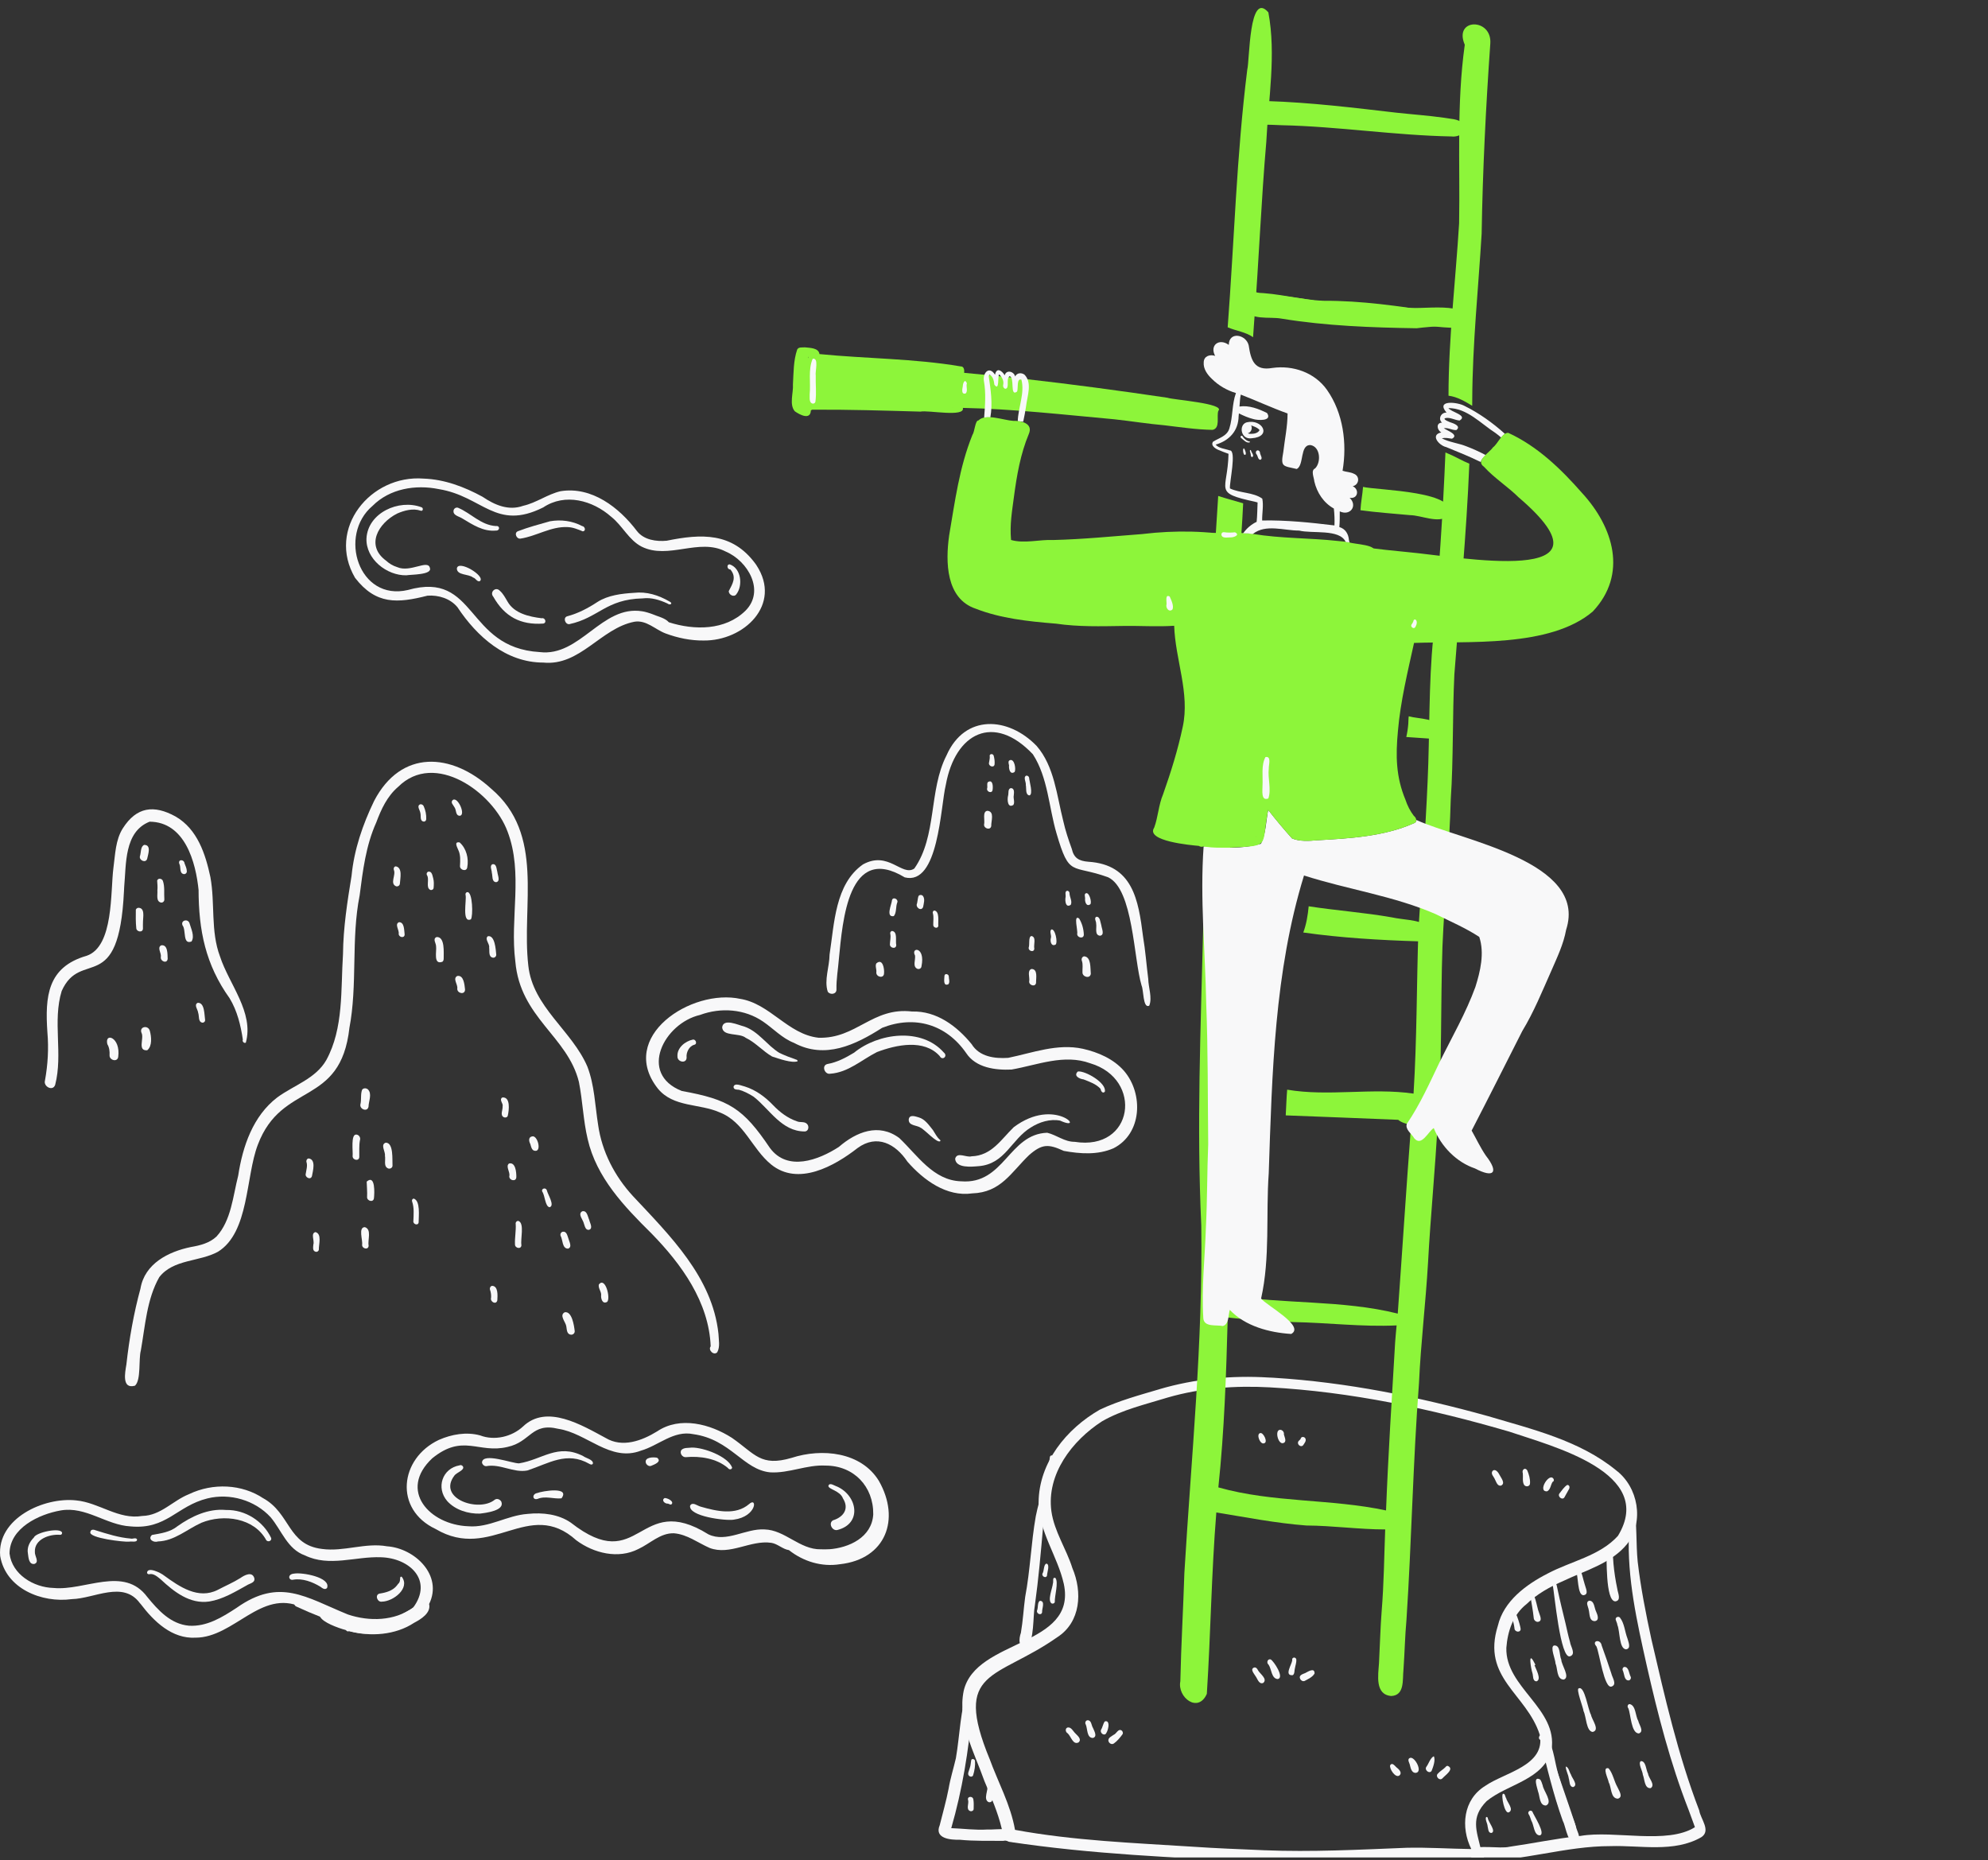 <svg width="373" height="349" viewBox="0 0 373 349" fill="none" xmlns="http://www.w3.org/2000/svg">
    <rect x="0" y="0" width="373" height="349" fill="#333333" stroke="none"/>
    <g clip-path="url(#clip0_331_26153)">
        <path d="M243.659 349.496C251.549 349.543 259.426 348.992 267.312 348.994C269.285 349.061 271.257 349.084 273.23 349.115C274.734 349.296 280.294 349.836 277.868 347.041C277.038 343.449 275.887 341.022 278.925 337.938C282.869 334.688 289.649 333.981 291.11 328.313C292.328 320.557 282.416 316.622 282.63 309.17C282.861 306.073 283.894 302.942 286.416 300.965C286.376 301.003 286.337 301.039 286.299 301.076C288.338 299.069 290.862 297.689 293.468 296.556C293.444 296.567 293.417 296.578 293.391 296.59C297.511 294.622 302.352 293.333 305.32 289.653C308.533 285.478 307.365 279 303.23 275.871C296.399 270.263 287.491 268.166 279.183 265.696C266.084 262.051 252.657 259.347 239.066 258.504C239.071 258.504 239.075 258.504 239.081 258.504C238.733 258.491 238.388 258.457 238.041 258.456C238.042 258.456 238.046 258.456 238.048 258.456C231.103 258.028 224.193 258.683 217.508 260.652C217.547 260.643 217.589 260.631 217.628 260.622C213.828 261.749 209.93 262.79 206.341 264.493C200.089 268.074 194.923 274.41 194.869 281.871C194.901 287.386 198.434 291.951 199.604 297.201C202.098 309.033 183.066 307.442 180.814 317.244C179.614 323.106 182.805 328.787 184.707 334.18C185.94 337.108 187.232 340.034 187.963 343.138C188.122 344.077 188.265 345.321 189.378 345.57C204.751 347.891 220.34 348.53 235.857 349.286C235.846 349.286 235.836 349.286 235.825 349.286C238.433 349.401 241.045 349.517 243.659 349.498V349.496ZM263.803 346.69C254.947 347.05 246.075 347.502 237.209 347.15C237.214 347.15 237.22 347.15 237.226 347.15C237.188 347.15 237.151 347.146 237.115 347.144C237.149 347.144 237.182 347.148 237.214 347.15C236.972 347.138 236.73 347.127 236.488 347.116C236.538 347.118 236.587 347.12 236.638 347.124C232.389 346.94 228.138 346.784 223.894 346.491C223.896 346.491 223.9 346.491 223.902 346.491C212.729 345.773 201.471 345.357 190.443 343.323C189.621 338.599 187.242 334.354 185.627 329.884C185.649 329.944 185.67 330.006 185.692 330.066C178.683 313.035 186.905 315.235 198.372 307.181C202.791 304.332 203.112 298.692 201.206 294.211C200.07 290.591 197.817 287.374 197.272 283.571C196.315 276.584 201.166 270.285 206.773 266.669C210.555 264.493 214.926 263.494 219.072 262.213C225.338 260.393 231.82 259.945 238.313 260.303C238.272 260.303 238.23 260.299 238.189 260.297C253.455 261.123 268.506 264.321 283.152 268.601C291.252 271.358 310.824 276.28 303.55 288.192C303.559 288.179 303.568 288.166 303.58 288.153C300.149 291.945 294.743 292.908 290.362 295.241C286.342 297.3 282.127 300.399 281.04 305.017C277.943 314.866 286.397 317.728 288.896 325.467C290.043 331.284 282.292 332.55 278.657 335.078C274.509 337.638 274.03 342.823 276.051 346.925C271.98 346.874 267.888 346.587 263.804 346.688L263.803 346.69Z" fill="#F8F8F9"/>
        <path d="M277.257 349.159C285.661 349.226 293.734 346.357 302.14 346.375C307.779 346.191 314.093 347.647 319.214 344.698C321.08 343.466 319.071 341.298 318.816 339.674C314.826 329.277 312.36 318.407 309.848 307.583C308.804 302.757 307.841 297.903 307.272 292.994C306.934 289.614 307.172 285.985 306.611 282.727C305.135 282.072 305.792 286.864 305.636 287.68C305.259 296.07 307.152 304.34 308.967 312.48C311.044 321.65 313.389 330.779 316.816 339.55C316.812 339.54 316.809 339.529 316.805 339.52C316.822 339.565 316.839 339.612 316.855 339.657C316.852 339.647 316.848 339.638 316.846 339.629C317.16 340.491 317.479 341.352 317.794 342.215C317.777 342.17 317.762 342.127 317.745 342.082C317.834 342.328 317.931 342.573 318.01 342.823C312.792 346.128 302.884 343.365 296.563 344.456C296.563 344.456 296.563 344.456 296.565 344.456C296.516 344.462 296.467 344.466 296.419 344.472C296.436 344.472 296.451 344.468 296.467 344.466C296.436 344.47 296.406 344.472 296.374 344.475C296.389 344.475 296.404 344.472 296.417 344.472C296.368 344.477 296.319 344.481 296.27 344.487C296.276 344.487 296.283 344.487 296.289 344.485C291.901 344.955 287.578 345.871 283.215 346.495C281.44 346.934 277.035 346.002 276.018 347.112C275.479 347.97 276.271 349.193 277.257 349.157V349.159Z" fill="#F8F8F9"/>
        <path d="M191.838 344.907C191.74 342.478 186.93 343.358 185.24 343.258C182.985 343.403 180.731 343.084 178.478 343.003C180.562 335.799 181.749 328.427 182.397 320.972C182.564 319.865 182.634 318.74 182.938 317.657C183.171 317.02 183.441 316.172 182.697 315.767C182.162 315.42 181.362 315.93 181.667 316.568C180.136 320.831 180.117 325.46 179.348 329.888C178.91 331.789 178.311 333.651 177.988 335.577C177.541 337.896 176.884 340.165 176.315 342.455C175.262 344.941 178.315 345.233 180.061 345.175C180.054 345.175 180.046 345.175 180.039 345.175C182.772 345.453 185.497 345.357 188.235 345.389C189.382 345.089 191.417 346.529 191.84 344.909L191.838 344.907Z" fill="#F8F8F9"/>
        <path d="M192.687 308.997C194.082 307.952 193.793 303.078 194.161 301.247C194.855 296.276 195.287 291.282 195.725 286.285C196.104 283.342 196.99 280.5 197.426 277.567C197.42 277.595 197.415 277.623 197.409 277.653C197.484 276.558 198.789 273.418 197.293 273.06C197.084 273.097 196.964 273.287 196.972 273.485C196.972 273.482 196.972 273.478 196.972 273.476C196.551 277.21 195.068 280.782 194.341 284.475C193.457 289.481 193.304 294.59 192.354 299.596C192.05 301.842 191.934 304.111 191.547 306.345C191.166 307.446 190.955 309.284 192.689 308.999L192.687 308.997Z" fill="#F8F8F9"/>
        <path d="M197.907 300.575C197.861 299.384 198.644 296.916 198.03 296.065C197.382 295.826 197.705 296.768 197.547 297.106C197.551 297.089 197.553 297.074 197.556 297.059C197.489 297.961 196.458 300.315 197.316 300.844C197.545 300.937 197.851 300.84 197.907 300.574V300.575Z" fill="#F8F8F9"/>
        <path d="M196.447 295.624C196.443 295.057 197.042 293.579 196.364 293.373C195.795 293.448 195.921 294.748 195.607 295.215C195.371 295.729 196.242 296.233 196.447 295.626V295.624Z" fill="#F8F8F9"/>
        <path d="M195.528 302.492C195.461 301.842 196.18 300.401 195.134 300.347C194.601 300.581 194.82 301.654 194.576 302.175C194.405 302.768 195.393 303.2 195.526 302.494L195.528 302.492Z" fill="#F8F8F9"/>
        <path d="M182.575 333.099C182.857 332.227 183.007 331.273 182.935 330.359C182.868 330.063 182.421 329.896 182.243 330.185C182.128 330.687 182.145 331.252 181.942 331.76C181.839 332.25 181.347 332.929 181.938 333.276C182.151 333.396 182.481 333.358 182.575 333.099V333.099Z" fill="#F8F8F9"/>
        <path d="M186.185 337.757C186.364 336.839 186.249 335.883 186.246 334.954C186.191 334.365 185.226 334.27 185.271 334.947C185.271 334.936 185.269 334.923 185.267 334.911C185.47 335.872 184.454 337.524 185.438 338.096C185.731 338.218 186.097 338.091 186.184 337.757H186.185Z" fill="#F8F8F9"/>
        <path d="M182.683 339.405C182.696 338.814 182.73 338.216 182.629 337.631C182.537 336.896 181.365 337.003 181.649 337.781V337.777C181.816 338.436 181.177 339.514 182.067 339.816C182.343 339.889 182.67 339.715 182.685 339.405H182.683Z" fill="#F8F8F9"/>
        <path d="M303.081 300.453C304.265 300.294 303.535 298.85 303.447 298.107C303.111 296.53 302.866 294.935 302.724 293.33C302.724 293.347 302.728 293.363 302.728 293.38C302.726 293.348 302.722 293.317 302.72 293.287C302.72 293.3 302.722 293.315 302.724 293.328C302.682 292.683 302.547 288.952 301.387 290.479C301.5 292.088 301.18 300.444 303.081 300.453V300.453Z" fill="#F8F8F9"/>
        <path d="M305.083 309.451C306.115 309.31 305.511 308.031 305.346 307.397C304.852 306.127 304.792 304.557 303.93 303.483C303.637 303.209 303.111 303.404 303.136 303.826C303.22 304.194 303.434 304.52 303.472 304.914C303.95 305.99 303.761 309.363 305.083 309.451Z" fill="#F8F8F9"/>
        <path d="M297.138 299.293C298.175 299.141 297.484 297.92 297.347 297.297C297.02 296.286 296.853 295.202 296.387 294.245C296.113 293.653 295.178 293.996 295.664 294.579C296.166 295.616 295.914 299.394 297.14 299.295L297.138 299.293Z" fill="#F8F8F9"/>
        <path d="M299.192 304.164C300.152 304.064 299.743 302.99 299.491 302.414C299.125 301.748 299.177 300.321 298.19 300.326C297.39 300.566 298.026 301.517 298.085 302.059C298.289 302.798 298.135 304.123 299.191 304.162L299.192 304.164Z" fill="#F8F8F9"/>
        <path d="M302.37 316.436C303.463 316.072 302.492 314.737 302.337 314.011C301.747 312.246 301.165 310.479 300.515 308.734C300.305 307.427 298.545 307.825 299.531 308.901C300.102 310.132 300.986 316.929 302.37 316.436Z" fill="#F8F8F9"/>
        <path d="M307.488 325.237C308.543 324.867 307.524 323.595 307.385 322.894C307.385 322.894 307.385 322.896 307.385 322.898C306.833 321.982 306.949 319.959 305.758 319.724C305.37 319.747 305.274 320.247 305.514 320.503C305.988 321.635 306.023 325.199 307.488 325.237V325.237Z" fill="#F8F8F9"/>
        <path d="M305.604 315.285C305.903 315.232 306.07 314.902 305.972 314.621C305.625 314.033 305.645 312.758 304.787 312.75C304.466 312.805 304.348 313.184 304.489 313.452C304.782 314.052 304.699 315.324 305.604 315.285V315.285Z" fill="#F8F8F9"/>
        <path d="M288.536 304.303C289.552 304.162 288.855 303.008 288.709 302.418C288.433 301.915 287.902 297.982 287.07 299.077C287.07 299.077 287.07 299.077 287.07 299.075C287.316 300.591 287.618 302.104 287.776 303.637C287.817 303.999 288.172 304.312 288.536 304.303Z" fill="#F8F8F9"/>
        <path d="M293.396 315.132C294.693 314.71 292.945 312.37 292.938 311.392C292.536 310.586 292.838 308.609 291.573 308.733C290.771 308.98 291.852 311.353 291.851 312.099C292.281 313.043 292.027 315.097 293.394 315.13L293.396 315.132Z" fill="#F8F8F9"/>
        <path d="M294.592 310.757C295.749 310.355 294.676 308.911 294.584 308.11C294.239 306.925 293.997 305.715 293.715 304.515C293.217 302.457 292.697 300.403 292.269 298.329C292.119 297.879 292.155 296.794 291.458 296.956C291.338 297.021 291.3 297.149 291.319 297.273C291.319 297.273 291.317 297.273 291.315 297.271C291.663 298.951 292.752 311.432 294.592 310.757V310.757Z" fill="#F8F8F9"/>
        <path d="M298.833 324.953C300.287 324.597 298.604 322.583 298.501 321.68C298.512 321.709 298.522 321.737 298.533 321.767C297.958 320.902 297.361 316.262 296.227 316.774C295.63 316.821 297.059 320.377 297.115 321.052C297.622 322.042 297.601 324.841 298.833 324.955V324.953Z" fill="#F8F8F9"/>
        <path d="M303.553 337.475C304.637 337.149 303.736 335.937 303.471 335.296C302.831 334.181 302.639 332.743 301.807 331.775C300.512 331.437 301.787 333.842 301.837 334.418C302.378 335.358 302.166 337.436 303.553 337.475Z" fill="#F8F8F9"/>
        <path d="M309.717 335.495C310.655 334.868 309.303 333.615 309.217 332.781C308.821 332.109 308.847 330.402 307.873 330.423C307.261 330.811 308.224 332.325 308.239 332.985C308.584 333.78 308.515 335.619 309.717 335.493V335.495Z" fill="#F8F8F9"/>
        <path d="M295.155 335.298C296.203 334.943 294.917 333.598 294.752 332.949C294.442 332.499 294.346 331.571 293.783 331.439C293.751 332.098 294.254 332.914 294.335 333.641C294.335 333.634 294.331 333.625 294.329 333.617C294.333 333.634 294.337 333.653 294.341 333.67C294.339 333.66 294.337 333.653 294.335 333.643C294.532 334.187 294.397 335.23 295.155 335.3V335.298Z" fill="#F8F8F9"/>
        <path d="M285.312 305.619C285.196 304.732 284.299 301.744 283.467 301.474C283.029 301.42 282.948 302.029 283.281 302.226C283.638 303.316 284.036 304.419 284.161 305.565C284.201 306.227 285.326 306.385 285.311 305.619H285.312Z" fill="#F8F8F9"/>
        <path d="M288.28 315.459C289.322 315.131 288.141 313.097 287.901 312.402C288.254 312.516 287.916 312.049 287.854 311.921C287.854 311.921 287.856 311.925 287.858 311.927C286.639 309.539 287.266 313.193 287.521 313.895C287.702 314.423 287.51 315.414 288.28 315.459Z" fill="#F8F8F9"/>
        <path d="M296.046 345.357C296.643 344.573 295.851 343.558 295.691 342.729C294.48 338.948 293.122 335.215 291.861 331.451C291.19 329.858 290.837 326.203 289.226 325.486C288.759 325.52 288.543 326.22 288.992 326.45C290.221 331.571 291.453 336.692 293.228 341.662C293.87 342.778 294.099 346.578 296.046 345.355V345.357Z" fill="#F8F8F9"/>
        <path d="M295.191 344.294C296.787 343.879 294.472 340.111 294.342 338.948C293.415 336.35 292.5 333.739 291.912 331.038C291.916 331.057 291.922 331.076 291.926 331.095C291.74 330.269 290.681 324.203 289.319 325.858C289.319 325.858 289.317 325.856 289.316 325.854C290.521 330.785 291.068 335.769 293.028 340.559C293.664 341.683 293.589 344.233 295.191 344.294Z" fill="#F8F8F9"/>
        <path d="M290.07 338.753C291.437 338.169 289.582 336.005 289.454 334.99C289.464 335.018 289.475 335.046 289.484 335.075C289.312 334.668 289.252 334.182 288.938 333.854C287.537 333.184 288.459 335.504 288.581 336.134C288.927 336.995 288.808 338.781 290.07 338.755V338.753Z" fill="#F8F8F9"/>
        <path d="M288.884 344.357C290.123 344.16 287.774 340.628 287.498 339.874C287.126 339.473 286.523 339.947 286.824 340.405C287.072 340.758 287.151 341.204 287.316 341.6C287.815 342.376 287.785 344.331 288.886 344.357H288.884Z" fill="#F8F8F9"/>
        <path d="M283.104 340.032C284.126 339.51 282.762 338.139 282.592 337.379C282.396 337.13 282.415 336.468 281.996 336.552C281.596 336.821 282.297 340.442 283.104 340.032V340.032Z" fill="#F8F8F9"/>
        <path d="M279.864 343.901C280.766 343.56 279.209 341.817 279.149 341.118C279.128 340.983 278.978 340.846 278.834 340.921C278.608 341.41 279.089 342.095 279.113 342.646C279.11 342.629 279.106 342.614 279.102 342.598C279.245 343.059 279.17 343.956 279.863 343.899L279.864 343.901Z" fill="#F8F8F9"/>
        <path d="M293.517 280.95C293.776 280.468 294.05 279.994 294.316 279.514C294.561 279.2 294.562 278.621 294.061 278.604C293.471 278.962 293.019 279.681 292.572 280.236C292.2 280.782 293.118 281.541 293.518 280.95H293.517Z" fill="#F8F8F9"/>
        <path d="M290.265 279.806C290.92 279.529 290.937 278.584 291.305 278.036C291.532 277.974 291.594 277.708 291.502 277.507C291.502 277.511 291.504 277.514 291.506 277.516C290.757 276.085 288.368 279.917 290.265 279.806Z" fill="#F8F8F9"/>
        <path d="M287.074 278.287C287.115 277.452 286.867 276.636 286.553 275.873C286.565 275.892 286.574 275.912 286.584 275.931C286.584 275.931 286.584 275.931 286.584 275.929C286.584 275.933 286.587 275.935 286.587 275.939C286.587 275.937 286.585 275.935 286.584 275.933C286.585 275.942 286.589 275.952 286.591 275.961C286.214 275.194 285.459 275.719 285.724 276.441C285.722 276.417 285.72 276.391 285.716 276.368C285.806 277.094 285.586 277.929 285.953 278.587C286.274 279.058 287.087 278.917 287.07 278.289L287.074 278.287Z" fill="#F8F8F9"/>
        <path d="M281.673 278.715C282.523 278.263 281.575 277.222 281.308 276.646C281.077 276.175 280.463 275.434 279.983 276.059C279.994 276.044 280.003 276.031 280.015 276.018C279.656 276.567 280.304 277.074 280.488 277.571C280.747 278.043 280.965 278.925 281.675 278.717L281.673 278.715Z" fill="#F8F8F9"/>
        <path d="M244.484 271.184C244.722 270.818 245.167 270.333 244.919 269.881C244.733 269.511 244.103 269.496 244.037 269.957C243.898 270.209 243.567 270.331 243.534 270.636C243.457 271.118 244.119 271.578 244.484 271.182V271.184Z" fill="#F8F8F9"/>
        <path d="M240.728 270.769C241.527 270.565 241.005 269.648 240.891 269.124C240.977 268.702 240.609 268.252 240.176 268.263C239.122 268.308 239.8 271 240.728 270.769Z" fill="#F8F8F9"/>
        <path d="M237.187 270.788C237.968 270.61 237.028 268.695 236.449 268.883C235.629 269.044 236.444 271.12 237.187 270.788Z" fill="#F8F8F9"/>
        <path d="M244.755 315.397C245.423 315.035 246.255 314.673 246.644 313.994C246.681 312.796 245.431 313.63 244.877 313.913C244.884 313.91 244.894 313.906 244.901 313.902C244.424 314.099 243.632 314.305 243.938 314.984C244.064 315.285 244.43 315.515 244.755 315.395V315.397Z" fill="#F8F8F9"/>
        <path d="M242.569 314.296C242.953 314.014 242.83 313.422 242.961 313.005C243.049 312.463 243.265 311.927 243.226 311.372C243.128 310.783 242.287 310.921 242.461 311.533C242.461 311.514 242.463 311.495 242.465 311.479C242.386 312.293 240.856 314.474 242.569 314.298V314.296Z" fill="#F8F8F9"/>
        <path d="M239.744 315.029C241.051 314.772 239.001 311.674 238.415 311.342C237.818 311.177 237.574 311.991 238.013 312.325C238.588 313.14 238.535 314.964 239.746 315.029H239.744Z" fill="#F8F8F9"/>
        <path d="M237.02 315.755C237.893 314.982 236.358 314.037 236.008 313.336C235.886 313.067 235.651 312.799 235.319 312.861C234.48 313.15 235.306 314.022 235.561 314.472C235.944 314.96 236.2 316.097 237.02 315.755V315.755Z" fill="#F8F8F9"/>
        <path d="M270.621 333.672C271.102 333.111 272.965 331.903 271.645 331.325C271.489 331.299 271.314 331.38 271.243 331.522C270.781 331.999 270.174 332.304 269.739 332.811C269.284 333.332 270.111 334.187 270.621 333.674V333.672Z" fill="#F8F8F9"/>
        <path d="M268.6 332.265C268.904 331.527 269.37 330.224 269.028 329.507C268.341 329.841 268.078 330.899 267.609 331.516C267.228 332.096 268.174 332.882 268.602 332.265H268.6Z" fill="#F8F8F9"/>
        <path d="M265.706 332.621C266.964 332.381 265.46 329.575 264.588 329.811C263.873 330.07 264.53 330.819 264.568 331.31C264.701 331.886 264.956 332.734 265.708 332.623L265.706 332.621Z" fill="#F8F8F9"/>
        <path d="M262.572 333.113C263.169 332.559 262.416 331.91 261.971 331.556C261.665 331.269 261.19 330.609 260.827 331.205C260.63 331.828 261.828 333.698 262.572 333.111V333.113Z" fill="#F8F8F9"/>
        <path d="M208.989 327.116C209.623 326.67 210.115 326.053 210.579 325.437C210.568 325.454 210.553 325.469 210.538 325.484C210.771 325.252 210.701 324.875 210.444 324.68C209.787 324.261 209.488 325.312 208.919 325.507C208.564 325.779 207.963 326.004 207.958 326.518C207.958 327.009 208.555 327.433 208.987 327.116H208.989Z" fill="#F8F8F9"/>
        <path d="M207.35 325.405C207.875 325.113 208.493 322.605 207.291 322.976C206.955 323.408 206.893 324.055 206.58 324.546C206.379 325 206.873 325.569 207.35 325.405V325.405Z" fill="#F8F8F9"/>
        <path d="M205.062 326.082C205.967 325.82 205.287 324.756 205.071 324.201C204.758 323.721 204.812 322.787 204.089 322.755C203.68 322.759 203.509 323.258 203.723 323.569C204.069 324.37 203.881 326.088 205.062 326.082V326.082Z" fill="#F8F8F9"/>
        <path d="M202.373 326.91C203.015 326.319 202.191 325.672 201.781 325.239C201.344 324.843 200.989 323.971 200.29 324.121C199.806 324.297 199.905 324.997 200.315 325.205C200.942 325.747 201.312 327.471 202.373 326.912V326.91Z" fill="#F8F8F9"/>
        <path d="M157.611 293.482C166.197 292.522 168.995 285.043 164.909 277.863C161.559 272.377 154.193 271.694 148.541 273.525C142.694 275.243 141.677 272.793 137.333 269.777C133.261 267.17 127.592 265.66 123.288 268.564C120.432 270.323 116.773 271.676 113.646 269.8C109.192 267.412 102.579 263.374 98.127 267.648C98.131 267.645 98.137 267.639 98.14 267.635C96.05 269.582 92.778 270.349 90.087 269.316C87.526 268.611 84.739 269.102 82.345 270.156C74.96 273.639 73.888 283.185 81.739 286.878C92.192 293.071 99.173 280.911 108.13 288.997C111.406 291.428 116.014 292.568 119.788 290.623C121.974 289.616 123.897 287.592 126.45 287.679C128.918 287.874 130.94 289.464 133.142 290.428C136.98 291.891 140.82 288.89 144.726 289.47C145.922 289.659 146.859 290.674 148.025 290.837C150.72 292.972 154.189 294.035 157.611 293.48V293.482ZM154.007 290.685C150.038 290.757 147.28 287.037 143.427 286.956C139.923 286.746 136.316 289.483 132.945 287.891C132.996 287.915 133.047 287.939 133.095 287.964C132.981 287.907 132.868 287.853 132.754 287.797C132.804 287.821 132.855 287.846 132.904 287.87C119.672 279.63 120.201 295.937 107.101 285.683C104.784 284.085 101.817 283.757 99.072 284.036C99.091 284.034 99.109 284.032 99.13 284.03C99.081 284.036 99.032 284.04 98.985 284.045C98.993 284.045 99.002 284.045 99.01 284.044C98.995 284.044 98.982 284.047 98.967 284.047C98.976 284.047 98.987 284.045 98.997 284.045C95.168 284.304 91.751 286.683 87.864 286.362C80.614 286.096 74.649 279.638 81.123 273.589C81.11 273.602 81.095 273.615 81.08 273.628C86.884 268.894 89.745 272.788 95.224 271.479C99.614 270.528 99.697 266.859 104.742 268.076C110.12 268.883 114.516 274.369 120.254 272.178C123.577 271.22 126.396 268.312 130.095 269.083C137.091 270.059 139.461 275.764 144.51 276.246C148.038 276.451 151.365 274.785 154.888 274.977C160.185 274.977 163.914 278.88 163.843 284.147C163.58 288.436 159.314 290.423 155.493 290.685C155.558 290.678 155.624 290.672 155.688 290.665C155.125 290.698 154.567 290.704 154.004 290.683L154.007 290.685Z" fill="#F8F8F9"/>
        <path d="M137.309 275.515C137.341 275.464 137.362 275.406 137.367 275.348C136.569 273.236 131.974 271.559 129.796 271.598C129.156 271.69 128.296 271.553 127.83 272.075C127.481 272.634 127.994 273.416 128.632 273.399C131.344 273.146 134.457 273.624 136.573 275.428C136.718 275.689 137.132 275.796 137.309 275.515V275.515Z" fill="#F8F8F9"/>
        <path d="M122.163 275.029C122.756 274.781 124.247 274.249 123.288 273.506C122.608 273.361 120.91 273.375 121.171 274.446C121.286 274.841 121.75 275.188 122.165 275.029H122.163Z" fill="#F8F8F9"/>
        <path d="M137.675 285.122C142.018 284.546 142.14 280.705 140.516 282.228C140.527 282.216 140.539 282.207 140.552 282.196C138.01 284.385 134.384 283.522 131.464 282.683C130.854 282.546 129.941 281.697 129.487 282.485C129.105 284.52 136.177 285.375 137.675 285.124V285.122Z" fill="#F8F8F9"/>
        <path d="M126.076 282.147C126.389 281.586 125.125 281.033 124.705 281.067C124.016 281.455 124.731 282.166 125.306 282.115C125.287 282.112 125.266 282.108 125.247 282.104C125.531 282.119 125.848 282.481 126.076 282.147V282.147Z" fill="#F8F8F9"/>
        <path d="M98.948 275.896C102.985 274.569 106.338 272.234 110.584 274.656C110.567 274.648 110.55 274.639 110.533 274.631C110.766 274.778 111.147 274.916 111.258 274.554C111.247 273.815 109.947 273.603 109.425 273.196C104.615 270.756 101.747 273.87 97.376 274.56C96.092 274.583 90.552 272.444 90.436 274.393C90.49 274.764 90.842 275.106 91.228 275.087C93.874 274.59 96.338 276.391 98.95 275.896H98.948Z" fill="#F8F8F9"/>
        <path d="M90.043 283.989C91.179 283.848 94.788 283.43 94.05 281.721C93.802 281.309 93.229 281.078 92.814 281.393C89.838 283.814 81.974 281.166 85.264 276.841C85.634 276.302 87.138 275.862 86.894 275.205C86.789 274.965 86.487 274.8 86.246 274.928C82.96 275.49 81.772 279.163 83.914 281.642C85.42 283.306 87.838 284.047 90.043 283.989Z" fill="#F8F8F9"/>
        <path d="M100.851 281.228C100.851 281.228 100.835 281.239 100.825 281.245C102.264 280.605 103.888 281.275 105.347 281.123C107.042 278.861 101.76 279.748 100.786 280.131C99.781 280.309 99.892 281.515 100.851 281.23V281.228Z" fill="#F8F8F9"/>
        <path d="M157.089 287.067C161.826 285.887 160.868 280.605 157.055 278.908C156.597 278.784 155.66 278.058 155.431 278.763C155.342 279.422 157.607 279.649 158.161 281.136C159.376 283.068 158.285 284.627 156.291 285.248C155.374 285.767 156.129 287.268 157.087 287.067H157.089Z" fill="#F8F8F9"/>
        <path d="M36.697 307.266C43.931 307.242 48.96 298.104 56.546 301.514C56.525 301.506 56.504 301.499 56.482 301.493C56.531 301.51 56.579 301.525 56.628 301.542C56.623 301.54 56.617 301.538 56.611 301.536C56.621 301.54 56.628 301.542 56.638 301.545C56.632 301.545 56.626 301.542 56.623 301.54C59.478 302.628 62.12 304.237 64.971 305.34C64.629 305.648 65.087 306.28 65.493 306.043C69.49 307.114 74.194 306.794 77.7 304.473C78.982 303.804 80.903 302.622 80.516 300.947C83.141 295.573 77.85 290.494 72.626 290.121C68.535 289.393 64.505 291.182 60.421 290.618C53.919 289.839 54.55 283.941 49.345 281.08C49.386 281.108 49.427 281.135 49.469 281.163C45.396 278.407 39.917 278.214 35.521 280.313C35.525 280.313 35.529 280.309 35.532 280.307C35.495 280.324 35.457 280.339 35.422 280.356C35.422 280.356 35.422 280.356 35.423 280.356C32.412 281.562 30.153 284.355 26.696 284.428C22.229 285.18 18.592 281.917 14.294 281.51C8.221 280.842 -0.585 284.903 0.035 291.951C1.073 298.072 7.853 300.805 13.483 300.032C17.696 299.934 23.093 296.496 26.249 300.791C26.241 300.784 26.234 300.776 26.228 300.767C26.232 300.771 26.238 300.776 26.241 300.78C26.208 300.743 26.172 300.703 26.138 300.666C26.204 300.737 26.268 300.808 26.332 300.88C26.324 300.872 26.317 300.863 26.311 300.855C26.345 300.893 26.379 300.932 26.414 300.97C26.41 300.966 26.407 300.96 26.401 300.957C28.882 304.233 32.278 307.51 36.7 307.266H36.697ZM35.452 305.021C32.027 304.717 29.67 302.118 27.627 299.619C23.228 293.711 15.916 298.518 10.039 297.937C6.327 297.845 2.263 295.412 1.79 291.484C1.805 286.713 7.294 284.102 11.396 283.393C16.11 282.571 19.936 286.139 24.475 286.386C31.262 287.026 33.131 282.568 38.927 281.135C43.141 280.095 47.841 281.47 50.779 284.672C52.848 287.14 53.915 290.659 57.214 291.83C61.794 294.054 66.711 291.987 71.486 292.178C76.836 292.327 81.311 296.481 77.527 301.617C74.04 304.158 69.271 304.265 65.264 302.909C57.342 299.674 52.475 295.954 44.403 301.66C41.704 303.43 38.815 305.225 35.452 305.021V305.021Z" fill="#F8F8F9"/>
        <path d="M68.862 306.454C73.096 305.816 79.756 303.636 80.199 298.679C80.081 298.15 79.268 298.323 79.623 298.835C79.043 299.969 78.367 301.082 77.279 301.8C77.302 301.785 77.323 301.77 77.345 301.757C77.266 301.809 77.187 301.86 77.109 301.913C77.109 301.913 77.109 301.913 77.11 301.913C71.607 305.122 67.467 306.326 61.796 302.672C61.248 302.361 60.393 301.89 60.022 302.68C59.186 304.608 67.416 306.834 68.86 306.457L68.862 306.454Z" fill="#F8F8F9"/>
        <path d="M64.994 305.122C65.523 304.015 59.579 301.858 58.612 301.048C57.695 300.772 55.778 299.29 55.145 300.468C55.052 300.817 55.243 301.247 55.57 301.41C58.602 302.826 61.916 304.103 64.996 305.124L64.994 305.122Z" fill="#F8F8F9"/>
        <path d="M29.631 289.211C32.731 289.119 35.091 286.919 37.797 285.702C41.956 284.01 47.692 284.771 49.973 288.997C50.313 289.382 51.014 289.108 50.882 288.575C50.882 288.579 50.886 288.583 50.888 288.586C49.386 285.385 46.008 283.243 42.45 283.308C42.45 283.308 42.45 283.308 42.451 283.308C42.416 283.308 42.378 283.304 42.343 283.303C39.058 283.014 35.898 284.505 33.286 286.362C33.292 286.358 33.298 286.354 33.303 286.35C31.914 287.48 30.196 287.688 28.515 287.995C27.665 288.751 28.787 289.509 29.629 289.209L29.631 289.211Z" fill="#F8F8F9"/>
        <path d="M24.23 289.251C24.645 289.138 25.799 289.487 25.706 288.806C25.465 288.418 24.887 288.791 24.5 288.671C24.508 288.671 24.515 288.671 24.524 288.671C22.29 288.493 20.119 287.793 17.986 287.133C18.013 287.142 18.037 287.15 18.063 287.159C17.671 286.987 17.04 286.846 16.957 287.431C16.541 288.585 23.317 289.35 24.23 289.252V289.251Z" fill="#F8F8F9"/>
        <path d="M39.254 300.48C41.79 300.073 44.066 298.689 46.284 297.456C46.847 297.068 47.975 296.971 47.699 296.038C47.273 294.785 45.859 295.541 45.12 296.063C43.76 296.924 42.267 297.548 40.848 298.299C37.188 300.152 33.662 297.693 30.765 295.592C30.196 295.117 27.623 293.833 27.586 295.125C27.661 295.297 27.852 295.408 28.036 295.352C28.819 295.174 29.527 295.83 30.1 296.28C30.1 296.28 30.096 296.278 30.096 296.277C30.122 296.299 30.149 296.322 30.175 296.344C30.16 296.331 30.147 296.32 30.132 296.307C32.631 298.636 35.605 301.011 39.255 300.48H39.254Z" fill="#F8F8F9"/>
        <path d="M61.362 297.948C62.145 295.926 56.617 294.979 55.216 295.241C53.817 295.335 54.152 296.624 55.044 296.383C56.764 296.096 58.605 296.8 60.07 297.678C60.436 297.944 60.947 298.387 61.362 297.948Z" fill="#F8F8F9"/>
        <path d="M71.668 300.504C73.766 300.482 77.033 297.978 75.375 295.839C74.794 295.684 75.354 296.654 74.704 297.16C74.719 297.141 74.734 297.122 74.748 297.104C74.644 297.237 74.543 297.372 74.44 297.507C74.445 297.499 74.453 297.492 74.458 297.483C74.432 297.516 74.408 297.55 74.381 297.584C74.398 297.563 74.415 297.541 74.43 297.52C73.664 298.465 72.387 298.822 71.225 298.991C70.258 299.21 70.801 300.679 71.668 300.504V300.504Z" fill="#F8F8F9"/>
        <path d="M6.417 293.442C7.478 293.108 6.483 291.934 6.543 291.203C6.41 288.8 9.271 287.808 11.273 287.967C11.485 287.997 11.658 287.823 11.652 287.614C11.502 286.483 6.72 287.496 6.355 288.474C5.546 289.293 5.022 290.334 5.242 291.505C5.343 292.227 5.405 293.536 6.415 293.44L6.417 293.442Z" fill="#F8F8F9"/>
        <path d="M182.405 223.906C187.81 223.734 189.671 219.997 193.121 216.685C193.098 216.706 193.076 216.728 193.053 216.749C195.532 214.567 196.735 214.633 199.593 215.936C202.672 216.492 205.97 216.734 208.918 215.443C214.288 212.731 214.562 205.243 210.936 200.969C208.968 198.684 206.054 197.426 203.162 196.773C198.382 195.736 193.78 197.534 189.161 198.478C186.592 198.65 183.745 198.264 182.298 195.899C179.519 192.502 175.718 189.649 171.133 189.784C163.678 188.901 160.678 194.937 153.563 194.702C147.801 194.059 144.481 188.265 138.786 187.391C138.84 187.4 138.893 187.411 138.947 187.421C129.72 185.388 115.767 194.545 123.443 204.257C126.359 207.804 131.222 207.01 135.051 208.717C139.642 210.523 141.071 215.529 144.667 218.469C149.735 222.612 156.536 218.81 160.909 215.394C164.535 212.753 168.016 214.594 170.256 217.951C173.27 221.4 177.585 224.593 182.41 223.906H182.405ZM180.313 221.64C175.104 221.477 172.126 216.743 168.727 213.519C164.869 210.647 160.659 212.369 157.388 215.19C153.543 217.681 147.739 219.845 144.453 215.378C139.432 207.931 136.779 206.296 127.931 204.694C119.677 201.449 124.59 191.988 131.345 190.426C135.243 188.981 139.727 189.297 143.187 191.682C145.121 193.007 146.759 194.803 148.978 195.67C154.797 198.785 160.469 196.058 165.513 192.845C171.608 190.443 177.532 192.179 181.272 197.57C183.09 200.339 186.735 200.815 189.801 200.671C194.662 199.819 199.649 197.698 204.561 199.498C214.558 202.458 212.731 216.002 201.636 214.232C199.734 214.248 198.258 212.952 196.487 212.53C189.26 212.77 188.424 222.297 180.313 221.638V221.64Z" fill="#F8F8F9"/>
        <path d="M183.608 218.801C188.619 218.41 189.702 213.779 193.45 211.514C193.42 211.534 193.388 211.555 193.358 211.575C194.983 210.523 197.029 209.874 198.963 210.261C198.943 210.257 198.924 210.253 198.903 210.249C203.875 212.547 198.023 205.633 190.206 211.485C187.802 213.817 186.05 216.833 182.287 216.951C181.317 217.236 179.578 216.03 179.212 217.405C179.323 219.215 182.314 218.911 183.608 218.799V218.801Z" fill="#F8F8F9"/>
        <path d="M176.437 214.092C176.471 213.974 176.399 213.864 176.305 213.8C175.75 213.32 175.455 212.644 175.053 212.046C175.06 212.057 175.068 212.069 175.077 212.082C175.042 212.029 175.006 211.977 174.968 211.924C174.987 211.95 175.006 211.979 175.023 212.005C174.277 211.09 173.547 209.96 172.343 209.634C171.724 209.454 170.642 209.053 170.505 210.011C170.421 211.245 171.966 211.071 172.704 211.573C173.481 211.904 175.879 214.631 176.435 214.092H176.437Z" fill="#F8F8F9"/>
        <path d="M155.772 201.455C159.162 201.222 161.664 198.84 164.549 197.388C168.176 196.015 173.393 194.901 176.314 198.142C176.808 199.091 177.907 198.14 177.08 197.473C172.901 192.722 164.789 193.798 160.249 197.506C158.683 198.452 157.064 199.316 155.241 199.635C154.084 199.903 154.721 201.659 155.772 201.453V201.455Z" fill="#F8F8F9"/>
        <path d="M149.651 199.112C149.664 198.994 149.578 198.86 149.46 198.834C148.337 198.44 147.212 198.024 146.14 197.501C146.164 197.512 146.19 197.525 146.215 197.536C143.885 196.096 142.321 193.507 139.602 192.586C138.522 192.333 135.709 190.973 135.497 192.759C135.642 194.535 138.682 193.723 139.919 194.717C141.757 195.597 143.115 197.217 144.87 198.228C146.044 198.62 148.63 199.524 149.651 199.114V199.112Z" fill="#F8F8F9"/>
        <path d="M128.826 198.423C128.707 197.48 129.305 196.253 130.272 196.025C130.262 196.025 130.255 196.025 130.245 196.026C130.91 195.912 130.546 194.901 129.96 195.062C129.969 195.06 129.979 195.057 129.988 195.055C128.542 195.349 126.982 196.623 127.11 198.219C127.066 199.264 128.809 199.637 128.826 198.423V198.423Z" fill="#F8F8F9"/>
        <path d="M150.978 212.288C151.731 212.273 151.883 211.273 151.375 210.836C150.886 210.375 150.141 210.647 149.557 210.395C147.794 209.803 146.324 208.679 145.049 207.353C143.569 205.808 141.83 204.51 139.767 203.859C139.175 203.748 137.827 203.054 137.628 203.917C137.649 204.482 138.244 204.431 138.653 204.465C139.622 204.744 140.525 205.211 141.372 205.749C141.361 205.742 141.351 205.736 141.34 205.729C141.348 205.734 141.357 205.74 141.365 205.746C141.361 205.742 141.355 205.74 141.351 205.736C141.376 205.751 141.398 205.768 141.423 205.783C141.417 205.78 141.413 205.778 141.408 205.774C144.42 208.137 146.647 212.281 150.978 212.288V212.288Z" fill="#F8F8F9"/>
        <path d="M207.297 204.827C207.665 203.182 203.631 200.873 202.244 201.029C201.344 201.847 202.531 202.432 203.31 202.522C204.435 202.967 205.68 203.385 206.506 204.308C206.529 204.688 206.906 205.272 207.297 204.827Z" fill="#F8F8F9"/>
        <path d="M101.912 124.311C108.844 125.02 112.708 117.87 119.044 116.649C121.282 116.294 122.904 118.095 124.857 118.841C127.136 119.689 129.568 120.203 132.007 120.175C139.561 120.267 146.781 113.447 141.936 106.061C141.942 106.07 141.95 106.079 141.955 106.087C141.905 106.012 141.852 105.939 141.801 105.865C141.831 105.909 141.861 105.952 141.891 105.993C141.816 105.886 141.743 105.777 141.668 105.67C141.689 105.7 141.709 105.73 141.73 105.762C137.385 99.854 131.585 100.126 125.088 101.452C123.116 101.638 120.816 101.302 119.522 99.657C116.188 95.232 111.037 91.218 105.177 92.162C102.713 92.736 100.644 94.34 98.164 94.898C95.409 95.887 92.801 94.743 90.523 93.197C87.119 91.34 83.397 89.934 79.484 89.797C69.506 89.014 61.231 99.228 66.62 108.418C70.541 113.481 74.572 113.197 80.207 111.761C82.269 111.612 84.477 112.291 85.823 113.918C89.481 119.441 94.921 124.298 101.912 124.314V124.311ZM101.245 122.343C87.288 121.523 89.517 107.021 76.538 110.695C67.302 112.867 63.378 100.404 69.91 94.904C73.142 91.672 77.962 90.881 82.323 91.768C90.568 93.102 92.996 99.666 101.928 95.2C106.024 92.462 111.204 93.878 114.685 96.965C116.787 98.625 117.973 101.328 120.399 102.568C125.417 105.053 131.16 100.876 136.153 103.48C140.316 105.23 143.608 110.849 139.863 114.589C136.063 118.307 130.285 118.282 125.497 116.754C124.746 115.915 123.456 115.688 122.444 115.246C122.487 115.259 122.53 115.274 122.572 115.289C121.851 115.021 121.122 114.78 120.36 114.666C120.405 114.675 120.452 114.683 120.497 114.692C112.907 113.469 108.852 123.288 101.245 122.343V122.343Z" fill="#F8F8F9"/>
        <path d="M106.809 117.108C112.322 115.927 113.657 112.428 120.582 112.271C120.571 112.271 120.559 112.273 120.55 112.275C120.574 112.273 120.597 112.271 120.621 112.267C120.612 112.267 120.604 112.269 120.595 112.271C122.197 112.061 123.765 112.56 125.207 113.218C125.781 113.666 126.322 113.19 125.608 112.852C125.608 112.852 125.612 112.852 125.612 112.854C123.554 111.665 121.325 110.95 118.93 111.23C116.616 111.374 114.102 111.671 112.11 112.935C110.375 114.081 108.491 115.077 106.477 115.615C105.585 115.812 105.998 117.17 106.811 117.11L106.809 117.108Z" fill="#F8F8F9"/>
        <path d="M101.942 116.997C102.658 116.838 102.275 115.823 101.634 115.999C99.302 115.718 96.499 115.09 95.246 112.903C94.805 112.173 94.428 111.4 93.772 110.828C92.984 109.999 91.816 111.115 92.559 111.965C94.67 115.684 97.663 117.303 101.944 116.995L101.942 116.997Z" fill="#F8F8F9"/>
        <path d="M90.047 109.022C91.164 108.094 85.94 104.933 85.719 106.664C85.741 107.985 87.908 107.647 88.76 108.358C89.26 108.463 89.508 109.247 90.049 109.024L90.047 109.022Z" fill="#F8F8F9"/>
        <path d="M97.682 101.051C100.675 100.588 103.36 98.755 106.451 98.892C107.479 98.909 108.435 99.329 109.355 99.697C109.999 99.625 109.757 98.764 109.228 98.701C109.231 98.701 109.235 98.704 109.239 98.706C107.387 97.722 105.254 97.444 103.196 97.802C101.182 98.374 99.133 98.914 97.177 99.667C96.386 99.985 96.923 101.195 97.68 101.051H97.682Z" fill="#F8F8F9"/>
        <path d="M93.012 99.55C93.83 99.612 93.842 98.58 93.064 98.7C90.227 98.544 88.394 96.294 85.933 95.264C85.584 95.148 85.204 95.376 85.11 95.722C84.896 96.731 86.162 96.868 86.781 97.301C88.706 98.451 90.655 99.758 93.014 99.55H93.012Z" fill="#F8F8F9"/>
        <path d="M76.251 107.938C77.113 107.779 81.167 107.876 80.655 106.543C80.281 104.918 76.98 107.482 74.52 106.404H74.524C73.711 106.16 72.992 105.717 72.376 105.138C72.406 105.162 72.436 105.188 72.466 105.215C68.521 102.354 70.968 98.164 74.501 96.362C74.498 96.362 74.492 96.365 74.488 96.367C75.842 95.769 77.479 95.324 78.923 95.816C79.4 95.992 79.485 95.257 79.049 95.161C74.834 93.6 69.037 96.204 68.761 101.002C68.598 104.871 72.556 108.017 76.248 107.94L76.251 107.938Z" fill="#F8F8F9"/>
        <path d="M138.161 111.492C139.436 109.84 139.051 106.605 136.923 105.894C136.935 105.894 136.948 105.894 136.959 105.894C136.255 105.811 136.416 106.89 137.027 106.839C138.272 108.296 137.436 109.542 136.736 110.904C136.719 111.598 137.712 112.141 138.163 111.491L138.161 111.492Z" fill="#F8F8F9"/>
        <path d="M215.518 188.736C215.518 188.736 215.514 188.736 215.514 188.738C215.554 188.723 215.593 188.7 215.629 188.676C215.625 188.676 215.621 188.68 215.619 188.682C215.646 188.663 215.67 188.638 215.693 188.612C215.679 188.638 215.655 188.653 215.634 188.674C216.226 187.196 215.467 185.264 215.439 183.66C215.103 181.016 214.91 178.352 214.465 175.723C213.595 168.824 212.544 162.222 204.201 161.683C202.472 161.543 201.492 161.029 201.095 159.266C200.474 157.551 199.89 155.822 199.496 154.04C198.277 149.28 197.836 143.818 194.516 139.973C189.178 134.434 181.021 133.946 177.592 141.728C174.226 148.297 175.837 156.859 171.55 162.957C169.244 164.534 166.698 159.534 161.912 162.186C156.664 165.866 156.547 173.314 155.648 179.101C155.635 181.38 154.596 183.882 155.308 186.063C155.779 186.74 156.987 186.545 156.943 185.626C156.895 183.713 157.255 181.811 157.396 179.907C158.106 172.793 159.14 158.18 169.753 164.615C176.128 166.217 176.447 151.365 177.459 147.256C179.226 137.484 186.466 133.775 193.793 141.518C196.63 145.894 196.78 151.442 198.226 156.349C200.665 164.707 201.003 162.1 207.915 164.596C212.651 166.86 212.675 179.855 214.194 184.927C214.581 185.741 214.436 189.068 215.52 188.738L215.518 188.736Z" fill="#F8F8F9"/>
        <path d="M193.129 149.24C193.92 149.083 193.118 146.556 193.082 145.888C193.022 145.667 192.788 145.491 192.555 145.532C191.911 145.815 192.57 146.764 192.465 147.312C192.463 147.291 192.461 147.271 192.459 147.25C192.621 147.861 192.322 149.084 193.129 149.24V149.24Z" fill="#F8F8F9"/>
        <path d="M190.372 144.834C190.648 144.354 190.377 142.45 189.577 142.598C189.059 142.711 189.239 143.234 189.328 143.594C189.247 144.243 189.508 145.445 190.372 144.834V144.834Z" fill="#F8F8F9"/>
        <path d="M190.139 151.018C190.453 150.498 190.087 149.819 190.207 149.236C190.207 149.26 190.205 149.285 190.203 149.309C190.24 148.801 190.425 147.906 189.675 147.871C189.037 147.974 189.292 148.878 189.129 149.345C188.962 150.05 189.058 151.714 190.139 151.02V151.018Z" fill="#F8F8F9"/>
        <path d="M186.61 143.414C186.658 142.876 186.587 142.328 186.446 141.807C186.337 141.321 185.547 141.405 185.705 141.938C185.735 142.338 185.609 142.743 185.558 143.139C185.438 143.763 186.503 144.142 186.61 143.412V143.414Z" fill="#F8F8F9"/>
        <path d="M186.23 148.231C186.338 147.616 186.312 146.14 185.345 146.747C185.109 147.096 185.336 147.563 185.202 147.961C185.094 148.574 186.122 148.942 186.23 148.229V148.231Z" fill="#F8F8F9"/>
        <path d="M185.984 154.967C185.941 154.053 186.66 152.273 185.276 152.123C184.251 152.221 184.842 153.965 184.636 154.711C184.589 155.471 185.864 155.844 185.984 154.967Z" fill="#F8F8F9"/>
        <path d="M206.399 175.567C207.321 175.417 206.696 174.198 206.637 173.605C206.444 173.093 206.442 171.932 205.695 172.011C205.205 172.264 205.71 172.896 205.667 173.312C205.815 174.044 205.31 175.456 206.399 175.567Z" fill="#F8F8F9"/>
        <path d="M204.579 169.657C204.88 169.281 204.403 167.477 203.806 167.578C203.363 167.685 203.59 168.222 203.595 168.539C203.502 169.133 203.825 170.217 204.577 169.657H204.579Z" fill="#F8F8F9"/>
        <path d="M200.897 169.773C201.242 169.111 200.673 168.302 200.671 167.589C200.686 167.333 200.444 167.087 200.185 167.132C199.706 167.299 200.031 167.978 199.922 168.366C199.807 169.022 199.933 170.407 200.897 169.773Z" fill="#F8F8F9"/>
        <path d="M203.355 175.346C203.312 174.29 203.027 173.228 202.467 172.328C202.467 172.329 202.471 172.333 202.471 172.335C201.35 171.482 202.281 174.687 202.105 175.199C202.075 175.961 203.35 176.231 203.355 175.347V175.346Z" fill="#F8F8F9"/>
        <path d="M204.664 182.705C204.551 181.691 204.775 179.537 203.41 179.427C202.999 179.5 202.839 179.965 203.002 180.32C203.216 180.97 203.077 181.723 203.1 182.409C203.04 183.291 204.533 183.724 204.664 182.705V182.705Z" fill="#F8F8F9"/>
        <path d="M198.055 177.225C198.504 176.861 197.987 174.205 197.268 174.389C196.833 174.725 197.336 175.484 197.171 175.989C196.992 176.595 197.236 177.664 198.057 177.225H198.055Z" fill="#F8F8F9"/>
        <path d="M194.064 177.981C193.887 177.268 194.503 175.831 193.538 175.619C192.907 175.692 193.225 177.247 193.012 177.782C192.905 178.455 194.034 178.776 194.062 177.981H194.064Z" fill="#F8F8F9"/>
        <path d="M194.391 184.403C194.365 183.572 194.784 181.798 193.518 181.803C192.658 182.13 193.269 183.431 193.098 184.157C193.06 184.887 194.275 185.243 194.391 184.401V184.403Z" fill="#F8F8F9"/>
        <path d="M176.051 173.712C175.972 172.907 176.347 171.003 175.301 170.833C175.072 170.874 174.958 171.12 175.025 171.331C175.234 172.04 175.087 172.802 175.102 173.532C175.07 174.066 175.968 174.329 176.051 173.712V173.712Z" fill="#F8F8F9"/>
        <path d="M173.198 170.178C173.314 169.521 173.605 168.675 173.156 168.09C172.916 167.826 172.413 167.852 172.3 168.218C172.302 168.21 172.304 168.201 172.308 168.193C172.186 168.593 172.173 169.03 172.075 169.439C172.075 169.429 172.079 169.422 172.081 169.412C172.075 169.441 172.069 169.469 172.064 169.497C172.064 169.493 172.064 169.489 172.066 169.486C171.694 170.225 172.847 171.072 173.2 170.176L173.198 170.178Z" fill="#F8F8F9"/>
        <path d="M167.701 171.887C168.261 171.21 168.026 170.099 168.366 169.287C168.559 168.702 167.568 168.203 167.365 168.876C167.305 169.67 166.118 172.157 167.701 171.887V171.887Z" fill="#F8F8F9"/>
        <path d="M168.16 177.307C167.974 176.517 168.468 174.792 167.36 174.67C167.105 174.717 166.958 175 167.045 175.24C167.174 175.876 166.987 176.527 166.97 177.166C166.928 177.89 168.156 178.151 168.16 177.307V177.307Z" fill="#F8F8F9"/>
        <path d="M172.891 181.315C173.683 177.512 170.82 177.69 171.682 179.271C171.815 180.076 171.141 181.413 172.176 181.792C172.499 181.878 172.863 181.674 172.893 181.315H172.891Z" fill="#F8F8F9"/>
        <path d="M177.936 184.671C178.278 184.277 178.006 183.647 178.017 183.169C178.017 183.186 178.021 183.205 178.021 183.221C178.03 182.723 177.206 182.554 177.202 183.13C177.18 183.709 176.913 185.097 177.936 184.671V184.671Z" fill="#F8F8F9"/>
        <path d="M165.868 182.623C165.964 181.76 165.605 179.701 164.409 180.77C164.161 181.289 164.512 181.892 164.419 182.452C164.379 183.336 165.849 183.653 165.868 182.623Z" fill="#F8F8F9"/>
        <path d="M25.325 259.986C26.506 258.91 25.967 255.061 26.427 253.371C27.242 248.77 27.544 243.732 29.89 239.615C32.537 236.222 37.402 236.77 40.891 234.86C46.774 231.227 46.077 220.791 48.368 214.798C52.895 202.775 63.889 207.796 65.564 192.828C65.555 192.879 65.545 192.932 65.536 192.982C67.124 184.752 65.838 176.236 67.479 167.989C68.082 163.326 68.645 158.648 70.594 154.316C71.516 151.845 72.654 149.368 74.705 147.629C74.701 147.633 74.697 147.636 74.693 147.64C81.549 140.792 92.503 148.632 95.23 156.019C98.21 163.825 95.643 172.303 96.689 180.385C97.596 190.966 106.494 194.402 108.616 202.989C109.324 206.536 109.423 210.184 110.259 213.706C111.902 220.93 117.12 226.369 122.227 231.415C127.854 237.171 133.014 244.285 133.343 252.604C132.797 253.296 133.94 254.408 134.575 253.712C135.147 252.677 134.84 251.364 134.8 250.229C133.666 239.636 125.701 231.835 118.78 224.439C115.345 220.727 112.919 216.055 112.219 211.026C111.639 207.384 111.545 203.602 110.21 200.127C107.311 193.339 99.954 188.936 99.124 181.164C97.813 169.747 102.303 156.557 92.116 147.942C84.728 141.197 75.255 140.554 70.191 150.279C68.052 154.706 66.439 159.404 65.962 164.317C65.164 169.191 64.405 174.068 64.355 179.018C63.923 185.648 64.503 192.902 61.217 198.906C59.215 202.394 55.12 203.623 52.024 205.898C47.457 209.389 45.529 215.094 44.691 220.581C44.691 220.575 44.693 220.569 44.695 220.564C43.702 224.409 43.4 228.984 40.613 232.009C39.312 233.232 37.556 233.671 35.846 233.965C31.593 234.834 27.145 237.085 26.356 241.764C25.085 246.433 24.244 251.212 23.712 256.019C23.472 257.479 22.801 260.697 25.325 259.988V259.986Z" fill="#F8F8F9"/>
        <path d="M87.669 162.733C87.979 161.073 87.517 159.196 86.24 158.059C85.051 157.844 85.862 159.078 86.043 159.61C86.033 159.582 86.022 159.554 86.013 159.526C86.433 160.464 86.356 161.475 86.304 162.475C86.255 163.244 87.547 163.624 87.671 162.733H87.669Z" fill="#F8F8F9"/>
        <path d="M88.348 172.489C88.784 171.956 88.693 167.179 87.646 167.391C87.377 167.439 87.278 167.724 87.36 167.959C87.574 168.865 86.607 173.273 88.35 172.489H88.348Z" fill="#F8F8F9"/>
        <path d="M81.359 166.577C81.408 165.993 81.436 165.395 81.291 164.821C81.291 164.827 81.293 164.832 81.295 164.838C81.139 164.36 81.089 163.469 80.403 163.533C80.133 163.581 79.986 163.878 80.073 164.131C80.672 164.981 79.789 166.53 80.758 166.978C81.028 167.049 81.336 166.879 81.359 166.579V166.577Z" fill="#F8F8F9"/>
        <path d="M83.007 180.449C83.206 180.295 83.247 180.057 83.249 179.821C83.249 179.828 83.249 179.838 83.249 179.845C83.227 178.754 83.527 175.706 81.909 175.811C81.126 176.15 81.82 176.957 81.818 177.534C81.959 178.48 81.249 181.096 83.009 180.449H83.007Z" fill="#F8F8F9"/>
        <path d="M87.258 185.673C87.149 184.802 87.044 182.921 85.805 183.11C84.858 183.602 85.953 184.709 85.793 185.5C85.769 186.393 87.235 186.712 87.256 185.673H87.258Z" fill="#F8F8F9"/>
        <path d="M93.109 179.106C93.015 178.174 92.871 175.409 91.532 175.658C90.865 176.214 91.911 177.056 91.778 177.791C91.881 178.44 91.598 179.53 92.488 179.682C92.826 179.725 93.118 179.453 93.109 179.106V179.106Z" fill="#F8F8F9"/>
        <path d="M93.088 165.517C93.946 165.371 93.367 164.202 93.324 163.638C93.148 163.113 93.208 161.995 92.385 162.154C91.813 162.45 92.286 163.248 92.278 163.745C92.453 164.341 92.228 165.463 93.089 165.517H93.088Z" fill="#F8F8F9"/>
        <path d="M86.251 153.057C87.487 152.963 85.872 149.37 84.95 150.101C84.443 150.553 85.076 151.056 85.284 151.482C85.652 151.98 85.433 153.025 86.251 153.057Z" fill="#F8F8F9"/>
        <path d="M79.971 153.683C80.01 152.85 79.838 152.038 79.504 151.277C79.404 151.012 79.075 150.828 78.803 150.924C78.14 151.245 78.805 152.001 78.861 152.498C79.043 153.044 78.702 154 79.474 154.145C79.748 154.18 79.971 153.961 79.971 153.683V153.683Z" fill="#F8F8F9"/>
        <path d="M75.027 165.817C75.079 164.838 75.588 162.76 74.238 162.544C73.919 162.602 73.805 162.934 73.893 163.212C73.889 163.202 73.887 163.195 73.883 163.185C74.358 164.144 73.07 165.764 74.315 166.288C74.638 166.376 74.986 166.17 75.027 165.815V165.817Z" fill="#F8F8F9"/>
        <path d="M75.922 175.327C75.815 174.582 75.905 173.033 74.878 173.02C73.978 173.365 74.932 174.507 74.806 175.193C74.79 175.872 75.903 176.118 75.922 175.327V175.327Z" fill="#F8F8F9"/>
        <path d="M67.412 217.056C67.436 216.017 67.344 214.97 67.532 213.943C67.701 213.481 67.386 212.93 66.892 212.872C65.746 212.714 66.265 216.107 66.158 216.908C66.135 217.671 67.388 217.949 67.412 217.056Z" fill="#F8F8F9"/>
        <path d="M73.644 218.733C73.575 217.66 73.887 214.376 72.371 214.391C71.316 214.755 72.341 216.054 72.225 216.835C72.396 217.619 71.889 218.909 72.877 219.243C73.22 219.335 73.616 219.115 73.644 218.733V218.733Z" fill="#F8F8F9"/>
        <path d="M69.145 207.631C69.162 206.599 69.881 205.181 68.999 204.371C68.681 204.12 68.199 204.127 67.942 204.448C67.949 204.437 67.959 204.427 67.966 204.416C67.604 205.241 67.853 206.314 67.615 207.23C67.465 208.141 68.957 208.693 69.145 207.631V207.631Z" fill="#F8F8F9"/>
        <path d="M70.159 224.838C70.27 223.947 70.45 220.262 68.799 221.698C68.82 222.636 68.931 223.623 68.873 224.596C68.839 225.32 70.037 225.677 70.157 224.84L70.159 224.838Z" fill="#F8F8F9"/>
        <path d="M69.166 233.708C68.95 232.645 69.795 230.675 68.463 230.242C67.162 230.248 68.097 232.709 67.941 233.564C67.924 234.309 69.143 234.579 69.166 233.708Z" fill="#F8F8F9"/>
        <path d="M78.547 229.355C78.552 228.227 78.918 225.245 77.604 224.879C77.369 224.923 77.238 225.181 77.315 225.403C77.73 226.586 77.61 227.865 77.559 229.096C77.463 229.685 78.438 230.039 78.547 229.355V229.355Z" fill="#F8F8F9"/>
        <path d="M58.525 220.69C58.699 219.714 59.347 217.529 57.898 217.347C57.578 217.403 57.411 217.75 57.509 218.049C57.729 218.75 57.473 219.5 57.37 220.206C57.37 220.206 57.37 220.204 57.37 220.202C57.154 220.888 58.269 221.474 58.523 220.69H58.525Z" fill="#F8F8F9"/>
        <path d="M59.822 234.456C59.794 233.481 60.442 231.504 59.188 231.168C58.241 231.401 59.039 232.778 58.795 233.481C58.767 233.971 58.583 234.687 59.22 234.858C59.494 234.933 59.79 234.757 59.822 234.456V234.456Z" fill="#F8F8F9"/>
        <path d="M103.118 226.504C104.171 226.193 102.727 224.041 102.596 223.306C102.384 222.73 101.48 222.987 101.753 223.599C102.26 224.306 102.275 226.393 103.12 226.504H103.118Z" fill="#F8F8F9"/>
        <path d="M100.48 215.927C101.655 215.942 100.824 212.885 99.806 213.224C99.107 213.363 99.231 214.154 99.496 214.629C99.667 215.158 99.759 215.944 100.48 215.927Z" fill="#F8F8F9"/>
        <path d="M95.28 209.304C95.509 208.293 95.821 205.75 94.242 205.911C93.575 206.358 94.475 207.005 94.305 207.599C94.356 208.265 93.75 209.257 94.563 209.632C94.837 209.745 95.216 209.631 95.28 209.306V209.304Z" fill="#F8F8F9"/>
        <path d="M96.878 220.851C96.893 219.995 96.745 217.979 95.498 218.304C94.805 218.863 95.778 219.902 95.554 220.695C95.526 221.502 96.853 221.79 96.876 220.853L96.878 220.851Z" fill="#F8F8F9"/>
        <path d="M97.831 233.611C97.623 232.512 98.451 229.503 97.273 229.077C96.935 229.027 96.688 229.359 96.761 229.676C96.838 230.942 96.567 232.199 96.624 233.468C96.596 234.202 97.814 234.468 97.831 233.611Z" fill="#F8F8F9"/>
        <path d="M106.57 234.273C107.437 234.008 106.773 232.898 106.628 232.318C106.448 231.816 106.309 230.998 105.599 231.101C105.259 231.163 105.068 231.538 105.181 231.859C105.616 232.605 105.449 234.267 106.57 234.273V234.273Z" fill="#F8F8F9"/>
        <path d="M110.516 230.743C111.336 230.482 110.666 229.447 110.557 228.891C110.273 228.291 110.161 227.051 109.239 227.267C108.332 227.774 109.423 228.871 109.554 229.572C109.729 230.041 109.845 230.838 110.514 230.743H110.516Z" fill="#F8F8F9"/>
        <path d="M113.913 244.266C114.615 243.608 113.579 239.481 112.364 240.988C112.195 241.642 112.786 242.25 112.794 242.916C112.7 243.6 113.013 244.771 113.913 244.264V244.266Z" fill="#F8F8F9"/>
        <path d="M107.831 249.747C107.72 248.755 107.324 245.949 105.949 246.212C104.86 246.804 106.171 248.055 106.261 248.896C106.359 249.483 106.34 250.325 107.11 250.417C107.495 250.464 107.855 250.15 107.831 249.747Z" fill="#F8F8F9"/>
        <path d="M93.31 243.97C93.355 243.118 93.52 241.301 92.335 241.252C92.001 241.312 91.841 241.666 91.935 241.976C92.118 242.486 92.18 243.021 92.138 243.561C92.138 243.533 92.142 243.505 92.142 243.476C91.896 244.236 93.102 244.894 93.31 243.972V243.97Z" fill="#F8F8F9"/>
        <path d="M10.354 203.531C11.849 197.722 9.823 191.643 11.581 185.907C11.575 185.92 11.571 185.935 11.566 185.949C15.173 177.874 22.308 187.117 23.26 167.207C23.256 167.261 23.254 167.314 23.252 167.366C23.258 167.267 23.262 167.17 23.267 167.068C23.264 167.123 23.262 167.175 23.26 167.23C23.275 166.909 23.29 166.59 23.307 166.269C23.305 166.322 23.301 166.376 23.299 166.429C23.699 162.135 23.269 156.058 28.072 154.167C34.686 154.214 36.745 161.724 37.273 167.126C37.267 167.064 37.262 167.003 37.256 166.941C37.277 174.569 38.561 180.98 43.079 187.295C44.506 189.638 45.167 192.371 45.565 195.059C45.383 195.4 45.837 195.845 46.168 195.604C46.153 195.614 46.139 195.623 46.124 195.633C47.687 189.934 42.981 184.683 41.276 179.448C39.485 174.678 40.379 169.488 39.476 164.566C38.548 160.207 37.038 155.578 32.956 153.203C28.88 150.951 25.62 151.367 23.035 155.426C21.666 157.596 21.622 160.308 21.286 162.786C20.693 167.295 21.377 177.591 16.252 179.329C8.89 181.441 8.437 186.965 8.892 193.673C9.156 196.698 8.98 199.759 8.435 202.745C8.105 203.865 9.932 204.827 10.353 203.531H10.354Z" fill="#F8F8F9"/>
        <path d="M30.836 168.765C30.75 167.616 30.945 166.396 30.569 165.292C30.412 164.815 29.64 164.675 29.488 165.226C29.531 165.834 29.593 166.455 29.529 167.079C29.604 167.818 29.219 169.131 30.211 169.343C30.549 169.384 30.847 169.114 30.834 168.765H30.836Z" fill="#F8F8F9"/>
        <path d="M35.937 176.642C36.569 175.642 35.841 174.226 35.544 173.183C35.223 172.299 33.839 172.693 34.254 173.629C34.951 174.473 34.228 177.317 35.937 176.642V176.642Z" fill="#F8F8F9"/>
        <path d="M35.054 163.469C35.047 162.927 34.793 162.441 34.611 161.942C34.617 161.955 34.62 161.968 34.626 161.983C34.547 161.208 33.377 161.171 33.634 162.043C34.004 162.664 33.578 163.825 34.479 164.003C34.789 164.041 35.071 163.791 35.054 163.47V163.469Z" fill="#F8F8F9"/>
        <path d="M27.611 161.132C27.78 160.314 28.452 158.523 27.062 158.519C26.321 158.823 26.492 160.001 26.244 160.674C26.095 161.436 27.357 161.991 27.611 161.132V161.132Z" fill="#F8F8F9"/>
        <path d="M26.819 174.207C26.806 173.751 26.817 173.295 26.831 172.839C26.831 172.858 26.829 172.877 26.827 172.896C26.84 172.044 27.242 170.29 25.924 170.324C25.728 170.358 25.565 170.489 25.486 170.669C25.473 171.8 25.447 172.995 25.569 174.149C25.621 174.867 26.821 175.043 26.819 174.207V174.207Z" fill="#F8F8F9"/>
        <path d="M31.459 179.873C31.418 179.029 31.515 177.183 30.252 177.362C29.407 177.795 30.323 178.825 30.18 179.547C30.18 179.543 30.18 179.539 30.18 179.536C30.034 180.378 31.384 180.892 31.461 179.873H31.459Z" fill="#F8F8F9"/>
        <path d="M38.484 191.379C38.33 190.435 38.431 188.074 37.094 188.149C36.321 188.533 37.135 189.422 37.179 190.017C37.408 190.621 37.137 191.705 37.949 191.874C38.236 191.909 38.501 191.677 38.484 191.379V191.379Z" fill="#F8F8F9"/>
        <path d="M27.632 197.049C28.595 196.261 28.411 194.505 28.109 193.401C27.797 192.266 26.068 192.6 26.556 193.804C27.082 194.794 25.728 197.223 27.632 197.049Z" fill="#F8F8F9"/>
        <path d="M22.18 198.301C22.677 194.605 19.59 193.633 20.135 195.903C20.135 195.901 20.133 195.899 20.131 195.897C20.518 196.531 20.595 197.266 20.556 197.994C20.503 198.909 22.022 199.361 22.18 198.301V198.301Z" fill="#F8F8F9"/>
        <path d="M227.512 80.655C229.001 80.323 228.233 78.2 228.58 77.102C230 75.688 220.061 75.013 219.038 74.626C210.046 73.295 201.038 72.083 192.003 71.065C192.016 71.065 192.031 71.068 192.044 71.068C191.704 71.031 191.364 70.993 191.025 70.954C191.064 70.958 191.102 70.963 191.141 70.967C187.731 70.596 184.314 70.277 180.9 69.952C180.962 69.465 180.887 68.713 180.237 68.744C171.515 67.259 162.557 67.304 153.754 66.434C153.604 65.256 151.95 65.276 151.03 65.169C150.536 65.228 149.86 65.051 149.576 65.573C148.857 67.658 148.904 69.932 148.775 72.113C148.887 73.675 148.035 75.921 149.13 77.168C150.027 77.811 152.068 78.899 152.138 77.005C152.213 76.973 152.286 76.924 152.344 76.868C159.139 76.821 165.927 77.037 172.721 77.228C174.088 76.909 181.122 78.35 180.656 76.53C190.165 76.725 199.613 77.808 209.077 78.668C209.041 78.665 209.005 78.661 208.97 78.655C212.177 79.004 215.365 79.524 218.58 79.803C218.544 79.8 218.506 79.796 218.471 79.792C221.475 80.147 224.491 80.606 227.516 80.653L227.512 80.655ZM178.887 76.442V76.446C178.805 76.442 178.722 76.436 178.639 76.429C178.722 76.433 178.805 76.438 178.887 76.442ZM151.696 66.981C151.674 67.071 151.651 67.161 151.629 67.249C151.631 67.154 151.634 67.058 151.64 66.963C151.659 66.97 151.678 66.976 151.696 66.981V66.981Z" fill="#8DF53A"/>
        <path d="M226.434 317.805C227.16 306.507 227.294 295.103 228.214 283.775C233.89 284.689 239.273 285.769 245.092 286.219C249.997 286.24 255.069 286.966 259.898 286.957C259.699 292.07 259.658 297.138 259.235 302.298C259.002 305.19 258.907 308.815 258.736 312.04C258.589 314.277 257.93 317.961 261.043 318.209C263.58 318.087 263.129 315.151 263.323 313.343C263.558 310.018 263.603 307.065 263.894 303.852C264.853 289.247 265.105 274.408 266.239 259.512C266.577 251.949 267.506 244.409 267.938 236.869C268.41 228.067 269.301 219.266 269.752 210.475C270.599 199.54 270.272 188.567 270.642 177.591C271.038 168.334 271.958 159.052 272.204 149.912C272.708 142.553 272.503 134.145 272.878 126.518C273.885 113.282 275.141 100.355 275.688 87C275.049 86.738 274.431 86.43 273.817 86.117C273.851 86.134 273.883 86.151 273.915 86.168C273.029 85.706 272.126 85.271 271.202 84.89C270.738 96.48 269.908 108.053 268.922 119.605C268.03 128.201 268.271 137.801 267.856 146.642C267.458 156.011 266.718 165.116 266.128 174.541C265.788 184.741 265.86 194.969 265.217 205.185C257.339 204.047 249.323 205.772 241.506 204.448C241.365 206.054 241.333 207.663 241.236 209.271C248.268 209.524 255.311 209.824 262.333 210.103C262.994 210.659 263.924 210.867 264.757 211.075C263.841 222.987 263.111 234.656 262.254 246.461C251.893 243.869 240.913 244.736 230.414 243.008C230.867 232.199 229.896 220.256 229.947 209.541C229.862 201.622 230.527 192.103 230.484 184.561C231.034 167.766 230.452 150.774 231.436 134.047C231.885 128.769 231.909 123.386 231.917 118.087C231.984 110.705 232.906 102.058 233.25 94.432C231.693 93.955 230.114 93.563 228.567 93.055C227.863 104.316 227.012 115.613 227.076 126.794C225.81 142.505 226.083 158.369 225.741 174.335C225.275 193.144 224.522 211.148 225.39 229.933C225.707 251.871 223.536 273.139 222.218 295.125C222.006 301.936 221.606 308.634 221.462 315.453C220.855 318.438 224.791 321.534 226.434 317.805V317.805ZM261.764 251.831C261.143 262.331 260.465 272.874 260.056 283.393C249.678 281.174 238.868 281.977 228.595 279.069C229.72 268.404 230.067 257.908 230.354 247.187C234.436 247.665 238.547 247.853 242.646 248.052H242.623C249.126 248.16 255.562 248.988 262.042 248.676C261.939 249.738 261.841 250.777 261.764 251.831V251.831Z" fill="#8DF53A"/>
        <path d="M237.676 206.245C237.736 205.483 237.783 204.722 237.836 203.96C233.455 202.867 233.927 208.526 237.444 209.051C237.528 208.117 237.603 207.181 237.676 206.247V206.245Z" fill="#8DF53A"/>
        <path d="M235.333 60.097C236.21 48.692 236.631 37.723 237.59 26.628C237.985 18.578 239.46 10.276 237.979 2.325C234.331 -1.899 234.475 11.4 234.017 13.073C231.991 29.346 231.589 45.055 230.344 61.409C231.905 62.09 233.688 62.266 235.108 63.266C235.176 62.271 235.251 61.221 235.331 60.099L235.333 60.097Z" fill="#8DF53A"/>
        <path d="M276.232 74.925C276.284 64.417 277.37 54.268 277.995 43.854C278.188 31.951 278.782 20.058 279.619 8.194C279.989 3.333 272.662 3.348 274.829 8.397C273.267 19.55 273.962 30.74 273.766 41.909C273.111 52.638 271.78 63.528 271.778 74.242C273.412 74.446 274.844 75.296 276.226 76.138C276.23 75.731 276.232 75.326 276.234 74.925H276.232Z" fill="#8DF53A"/>
        <path d="M266.094 176.617C267.844 176.745 269.45 174.974 267.795 173.603C265.807 172.509 263.311 172.594 261.114 172.112C255.949 171.21 250.718 170.836 245.543 170.041C245.383 171.708 245.115 173.383 244.529 174.959C251.657 175.97 258.901 176.392 266.094 176.615V176.617Z" fill="#8DF53A"/>
        <path d="M241.184 174.233C241.207 174.091 241.231 173.948 241.253 173.807C241.244 173.862 241.237 173.916 241.227 173.972C241.242 173.882 241.257 173.792 241.27 173.7C241.261 173.755 241.253 173.809 241.244 173.865C241.481 172.365 241.867 170.878 242.555 169.518C240.288 169.289 237.994 168.993 235.729 168.906C233.159 169.383 233.662 173.147 235.834 173.856C237.519 174.411 239.331 174.331 241.081 174.503C241.115 174.413 241.146 174.323 241.18 174.233H241.184Z" fill="#8DF53A"/>
        <path d="M269.147 138.639C270.134 138.752 270.914 137.844 270.615 136.885C269.669 134.668 266.33 134.948 264.317 134.391C264.248 134.846 264.263 135.306 264.233 135.764C264.169 136.611 264.047 137.452 263.855 138.279C265.619 138.386 267.384 138.534 269.147 138.641V138.639Z" fill="#8DF53A"/>
        <path d="M261.656 133.903C259.322 133.893 259.471 137.236 261.384 137.87C261.478 136.548 261.568 135.225 261.656 133.903Z" fill="#8DF53A"/>
        <path d="M262.584 134.04C262.571 134.038 262.558 134.034 262.547 134.032C262.543 134.094 262.539 134.152 262.539 134.212C262.554 134.154 262.569 134.098 262.586 134.04H262.584Z" fill="#8DF53A"/>
        <path d="M271.706 96.874C274.42 92.115 258.457 92.006 255.742 91.353C255.637 92.818 255.329 94.263 255.256 95.731C258.341 96.151 261.449 96.362 264.547 96.652C266.781 96.688 269.748 98.25 271.706 96.874V96.874Z" fill="#8DF53A"/>
        <path d="M252.375 94.713C252.375 94.555 252.413 94.403 252.443 94.25C252.435 94.281 252.43 94.313 252.422 94.347C252.647 93.224 252.897 92.104 253.109 90.977C250.058 90.374 250.047 94.803 252.664 95.332C252.49 95.184 252.375 94.962 252.373 94.713H252.375Z" fill="#8DF53A"/>
        <path d="M252.965 91.738C252.959 91.764 252.953 91.791 252.95 91.817C252.955 91.791 252.959 91.764 252.965 91.738Z" fill="#8DF53A"/>
        <path d="M265.829 61.585C268.493 61.221 271.434 61.3 273.924 60.324C274.9 59.488 274.019 57.963 272.863 57.914C270.086 57.449 267.273 57.867 264.479 57.772C258.553 57.228 252.599 57.023 246.682 56.402C243.282 55.806 239.872 55.386 236.436 55.102C234.52 54.082 232.312 55.536 233.268 57.717C234.552 60.262 238.105 59.341 240.452 59.784C248.834 61.155 257.349 61.459 265.831 61.589L265.829 61.585Z" fill="#8DF53A"/>
        <path d="M272.886 61.532C273.855 61.54 274.463 60.443 273.821 59.67C272.709 58.738 270.922 58.952 269.549 58.55C262.525 57.419 255.442 56.403 248.314 56.432C243.981 56.271 239.777 54.966 235.422 54.928C233.165 55.05 233.76 58.434 235.743 58.556C237.491 58.691 239.255 58.661 240.993 58.925C246.099 60.068 251.296 59.664 256.471 60.036C261.967 60.248 267.403 61.298 272.888 61.532H272.886Z" fill="#8DF53A"/>
        <path d="M272.37 25.601C273.768 25.801 275.815 24.573 274.473 23.13C273.526 22.253 272.099 22.324 270.901 22.086C267.936 21.673 264.949 21.465 261.975 21.14C253.921 20.206 245.894 19.221 237.784 18.965C234.172 17.648 233.62 22.873 236.975 23.38C238.188 23.419 239.401 23.421 240.616 23.5C240.576 23.5 240.535 23.496 240.496 23.494C251.146 23.73 261.71 25.404 272.37 25.601V25.601Z" fill="#8DF53A"/>
        <path d="M234.847 82.229C238.754 81.942 236.845 78.532 233.917 79.239C232.353 79.668 232.772 82.549 234.847 82.229ZM234.537 81.398C234.389 81.385 234.242 81.345 234.103 81.293C234.74 81.167 235.031 80.368 234.751 79.815C234.886 79.858 235.018 79.91 235.147 79.963C235.145 79.963 235.142 79.961 235.14 79.959C235.575 80.128 236.048 80.312 236.326 80.707C235.975 81.332 235.187 81.416 234.535 81.398H234.537Z" fill="#F8F8F9"/>
        <path d="M234.49 82.992C234.612 82.759 234.263 82.836 234.145 82.757C234.15 82.757 234.156 82.761 234.162 82.763C233.921 82.664 233.707 82.512 233.523 82.33C233.525 82.332 233.529 82.335 233.531 82.337L233.48 82.287C233.48 82.287 233.491 82.298 233.497 82.304C233.362 82.169 233.228 82.026 233.138 81.855C232.93 81.561 232.597 81.962 232.853 82.167C233.318 82.504 233.857 83.208 234.492 82.992H234.49Z" fill="#F8F8F9"/>
        <path d="M236.484 86.272C236.995 86.056 236.478 85.385 236.412 85.015C236.452 84.713 236.116 84.372 235.819 84.541C235.567 84.7 235.573 85.06 235.778 85.261C236.011 85.569 236.024 86.25 236.482 86.27L236.484 86.272Z" fill="#F8F8F9"/>
        <path d="M234.932 85.76C235.414 85.556 234.813 84.894 234.72 84.567C234.751 84.458 234.601 84.372 234.534 84.472C234.46 84.646 234.579 84.843 234.616 85.016C234.725 85.248 234.599 85.711 234.932 85.76Z" fill="#F8F8F9"/>
        <path d="M233.564 85.34C233.997 85.366 233.56 84.226 233.395 84.13C233.096 84.083 233.258 85.422 233.564 85.34Z" fill="#F8F8F9"/>
        <path d="M242.258 250.285C244.967 248.82 237.586 244.902 236.613 243.644C238.343 235.944 237.49 227.957 238.048 220.13C238.681 201.376 239.101 182.33 244.665 164.262C252.867 166.899 261.534 168.085 269.471 171.553C269.435 171.54 269.401 171.525 269.366 171.51C272.107 172.875 274.995 174.111 277.549 175.786C278.563 178.836 277.746 182.246 276.807 185.226C276.816 185.2 276.824 185.172 276.833 185.146C275.055 190.039 272.44 194.552 270.143 199.209C268.237 203.182 266.444 207.222 263.952 210.866C263.614 211.937 264.876 212.723 265.349 213.569C266.731 215.195 267.926 212.346 269.007 211.65C270.402 215.109 273.247 218.065 276.82 219.256C276.79 219.243 276.758 219.232 276.728 219.219C280.292 221.104 281.285 220.023 278.777 216.812C277.761 215.321 277.002 213.687 276.118 212.123C279.327 205.922 282.457 199.688 285.612 193.46C287.799 189.867 289.365 185.963 291.074 182.13C292.161 179.624 293.357 177.153 293.847 174.443C298.001 161.6 274.12 157.682 265.793 153.865C265.779 153.871 265.764 153.876 265.749 153.882C265.759 153.878 265.77 153.875 265.779 153.871C265.766 153.875 265.755 153.88 265.742 153.884C265.755 154.184 265.488 154.428 265.209 154.49C259.611 156.956 253.201 157.309 247.141 157.652C245.624 157.791 243.809 157.9 242.419 157.307C240.861 155.574 239.372 153.79 237.939 151.95C237.539 154.047 237.53 156.396 236.585 158.305C233.192 159.293 229.345 159.136 225.83 158.804C225.129 168.625 226.138 178.525 226.32 188.362C226.663 197.116 226.596 205.9 226.691 214.661C226.476 219.825 226.528 224.992 226.263 230.154C226.085 235.89 225.405 241.618 225.775 247.359C225.933 249.057 228.252 248.535 229.442 248.796C230.622 248.434 230.439 246.742 230.74 245.761C233.622 248.824 238.168 250.025 242.252 250.28L242.258 250.285ZM266.046 212.337C266.046 212.337 266.039 212.329 266.037 212.324C266.117 212.245 266.192 212.161 266.264 212.074C266.192 212.163 266.119 212.251 266.046 212.337V212.337Z" fill="#F8F8F9"/>
        <path d="M253.152 101.921C253.17 101.87 253.18 101.818 253.18 101.763C252.945 101.728 252.71 101.681 252.476 101.647C252.598 101.876 252.962 102.309 253.152 101.921Z" fill="#F8F8F9"/>
        <path d="M234.718 100.484C234.836 100.379 234.956 100.274 235.078 100.173C234.475 100.086 233.869 100.043 233.261 100.04C233.199 100.141 233.14 100.244 233.084 100.347C233.283 100.394 233.486 100.433 233.687 100.465C233.997 100.508 234.31 100.531 234.62 100.578C234.652 100.546 234.684 100.514 234.718 100.484Z" fill="#F8F8F9"/>
        <path d="M277.956 86.336C278.166 85.976 278.476 85.687 278.752 85.379C277.565 84.758 276.348 84.2 275.096 83.725C275.128 83.738 275.16 83.751 275.192 83.764C273.68 83.14 271.983 83.003 270.527 82.24C270.554 82.236 270.582 82.232 270.61 82.226C270.588 82.23 270.567 82.234 270.546 82.236C271.183 82.08 271.804 82.228 272.431 82.311C273.842 81.572 271.459 80.769 270.899 80.347C271.72 80.191 272.482 80.765 273.263 80.683C274.219 79.897 272.636 79.403 272.026 79.199C272.03 79.199 272.033 79.203 272.035 79.203C272.018 79.195 272.001 79.19 271.985 79.182C271.99 79.184 271.996 79.186 272.001 79.19C271.66 79.025 271.23 78.912 271.006 78.589C271.064 78.52 271.141 78.473 271.218 78.43C271.202 78.439 271.185 78.447 271.168 78.454C272.05 78.233 272.972 78.839 273.857 78.901C275.505 77.925 272.174 77.293 271.765 76.569C275.242 76.56 277.82 79.458 280.569 81.223C280.947 81.5 281.313 81.789 281.664 82.097C281.88 81.851 282.094 81.598 282.344 81.382C280.072 79.336 277.511 77.509 274.769 76.151C273.492 75.442 269.292 74.939 271.412 77.417C270.398 77.346 269.75 78.597 270.559 79.298C269.375 79.312 269.613 80.716 270.434 81.135C268.263 81.572 270.007 83.597 271.339 83.881C273.528 84.781 275.727 85.649 277.854 86.704C277.854 86.57 277.888 86.439 277.957 86.33L277.956 86.336Z" fill="#F8F8F9"/>
        <path d="M192.518 76.213C192.734 74.334 193.725 71.845 192.225 70.297C191.639 69.87 190.804 69.941 190.464 70.631C190.244 69.667 188.795 69.311 188.509 70.417C187.983 69.528 186.981 68.853 186.693 70.31C185.608 68.585 184.358 69.939 184.607 71.488C185.013 73.748 184.823 76.099 184.649 78.376C185.032 78.299 185.424 78.304 185.813 78.321C186.282 75.727 185.878 73.081 185.509 70.558C185.503 70.579 185.499 70.597 185.494 70.618C185.518 70.494 185.561 70.361 185.685 70.308C186.361 70.676 186.479 71.481 186.568 72.173C187.565 73.508 187.15 70.654 187.465 70.233C188.002 70.732 188.391 71.449 188.226 72.195C188.087 72.629 188.569 73.234 188.947 72.782C189.281 72.156 188.808 70.995 189.433 70.575C189.425 70.575 189.42 70.575 189.412 70.575C189.412 70.575 189.414 70.575 189.416 70.575C189.405 70.575 189.392 70.575 189.38 70.573C190.483 70.687 189.388 74.559 190.834 73.465C191.078 72.936 190.699 70.897 191.643 71.228C192.308 73.762 191.027 76.446 190.958 79.032C191.296 79.064 191.649 79.051 191.977 79.139C192.201 78.173 192.36 77.196 192.518 76.217V76.213Z" fill="#F8F8F9"/>
        <path d="M230.213 85.034C230.213 85.034 230.223 85.038 230.227 85.038C230.223 85.038 230.219 85.034 230.213 85.034Z" fill="#F8F8F9"/>
        <path d="M231.049 159.025C238.483 158.643 236.585 158.935 237.942 151.956C239.373 153.796 240.864 155.581 242.423 157.313C243.81 157.905 245.63 157.795 247.143 157.658C253.202 157.315 259.615 156.962 265.21 154.495C265.991 154.3 265.785 153.445 265.267 153.068C264.574 152.153 264.065 151.153 263.704 150.063C261.894 145.717 261.86 141.775 262.285 137.183C262.76 131.609 264.108 126.091 265.31 120.629C275.338 120.263 290.797 121.57 298.843 114.739C305.434 107.747 302.732 98.907 296.831 92.492C292.895 88.003 288.456 83.712 282.981 81.21C281.775 81.193 281.05 83.267 280.1 83.956C279.436 84.974 276.739 86.413 278.44 87.583C280.373 89.712 282.936 91.323 284.995 93.372L284.971 93.345C304.82 110.346 273.573 104.429 264.136 103.59C258.618 103.084 253.2 102.328 247.671 101.645C244.355 101.671 241.226 101.257 237.954 101.217L237.976 101.225C236.252 101.032 234.433 101.216 232.769 100.724C226.764 99.558 220.487 99.469 214.441 100.186H214.514C208.887 100.608 203.271 101.184 197.628 101.319C195.011 101.197 192.251 102.031 189.706 101.315L189.697 101.289H189.699C189.44 98.376 189.881 95.99 190.238 93.235C190.778 89.187 191.46 85.184 193.045 81.392C193.877 79.43 191.582 78.908 190.099 78.961C188.317 78.86 184.901 77.504 183.578 78.89C182.96 78.854 182.877 81.034 182.445 81.613C179.982 87.724 179.178 94.066 178.07 100.544L178.078 100.512C177.391 105.413 177.46 112.321 183.063 114.204C187.75 116.031 192.863 116.577 197.839 116.988H197.835C197.852 116.988 198.145 117.01 198.171 117.012H198.137C202.347 117.629 206.495 117.506 210.738 117.444C213.889 117.391 217.111 117.618 220.305 117.41C220.51 123.776 223.281 130.018 221.914 136.36C220.991 140.719 219.702 144.836 218.223 149.028C217.382 150.986 217.286 153.325 216.557 155.281C214.864 157.823 223.458 158.573 224.932 158.71C225.182 158.881 225.521 158.931 225.801 158.806C227.529 159.102 229.305 159.029 231.053 159.027L231.049 159.025ZM235.67 157.016H235.657C235.674 156.981 235.689 156.945 235.7 156.911C235.691 156.947 235.68 156.983 235.67 157.016ZM279.685 118.624H279.674C279.89 118.62 280.1 118.618 280.307 118.614C280.104 118.618 279.897 118.622 279.685 118.624ZM228.041 101.208C227.914 101.199 227.784 101.187 227.656 101.178C227.784 101.189 227.914 101.193 228.041 101.208Z" fill="#8DF53A"/>
        <path d="M257.747 103.652C258.683 102.174 254.033 102.124 253.179 101.763C252.944 101.728 252.71 101.681 252.475 101.647C252.011 101.582 251.54 101.563 251.076 101.505C251.08 101.505 251.082 101.505 251.085 101.505C245.742 100.912 240.379 101.053 235.078 100.175C232.186 99.83 229.274 99.974 226.373 100.064C225.757 100.145 224.886 99.813 224.454 100.372C224.244 100.766 224.456 101.227 224.858 101.386C228.942 101.595 233.071 101.343 237.149 101.844C237.123 101.84 237.097 101.837 237.072 101.835C243.077 102.57 249.181 102.249 255.175 103.243C255.438 103.281 255.701 103.315 255.966 103.348C255.966 103.348 255.964 103.348 255.962 103.348C256.563 103.362 257.201 103.836 257.751 103.654L257.747 103.652Z" fill="#8DF53A"/>
        <path d="M253.098 101.352C253.012 100.208 252.454 99.222 251.292 98.886C251.388 97.909 251.369 96.926 251.374 95.947C253.32 96.868 254.79 94.908 253.228 93.398C254.765 93.677 255.126 91.839 253.804 91.224C255.015 90.976 255.216 89.352 254.037 88.892C253.368 88.551 252.599 88.568 251.9 88.326C252.769 83.189 252.026 77.494 248.984 73.159C248.984 73.161 248.988 73.163 248.99 73.167C246.68 69.888 242.617 68.487 238.719 69.037H238.722C235.371 69.633 234.704 67.613 234.287 64.798C233.81 62.755 230.603 62.102 230.547 64.706C228.774 63.402 226.906 64.743 227.988 66.771C227.021 66.441 225.872 66.808 225.849 67.968C225.851 67.947 225.853 67.928 225.857 67.909C225.851 67.956 225.845 68.005 225.84 68.054C225.842 68.033 225.843 68.015 225.847 67.994C225.749 69.217 226.542 70.299 227.391 71.098C227.385 71.093 227.379 71.087 227.374 71.081C228.626 72.332 230.198 73.24 231.893 73.745C231.123 75.87 231.334 78.214 230.669 80.36C230.256 81.816 228.728 82.165 227.593 82.875C227.068 83.654 228.202 84.297 228.835 84.504C229.293 84.712 229.768 84.879 230.239 85.049H230.243C230.329 85.083 230.416 85.119 230.5 85.152C230.357 92.137 227.492 92.422 235.508 94.146C235.483 94.141 235.457 94.135 235.431 94.129C235.609 94.171 235.784 94.214 235.957 94.27C235.897 95.484 235.906 96.699 235.778 97.907C234.783 98.374 233.886 99.147 233.258 100.045C233.867 100.049 234.473 100.092 235.076 100.178C237.476 98.269 240.934 99.558 243.749 99.546C246.19 100.169 251.314 99.194 252.475 101.651C252.709 101.684 252.944 101.731 253.179 101.767C253.181 101.63 253.136 101.484 253.098 101.358V101.352ZM245.88 83.504C247.737 83.809 247.918 86.739 246.74 87.891C245.886 88.258 246.556 89.624 246.603 90.333C247.093 92.43 248.349 94.36 250.263 95.41C250.383 96.457 250.422 97.528 250.379 98.584C245.903 98.042 241.331 97.564 236.813 97.656C236.785 96.309 237.104 94.846 236.837 93.553C235.106 92.329 232.674 92.55 230.769 91.64C230.643 90.532 232.075 84.428 230.714 84.502C229.854 84.19 228.701 84.138 228.082 83.427C230.66 82.665 232.359 80.837 232.4 78.064C232.406 78.004 232.413 77.944 232.419 77.884C232.415 77.907 232.413 77.931 232.412 77.954C232.425 77.826 232.438 77.697 232.451 77.567C233.32 78.002 234.229 78.394 235.177 78.631C235.155 78.625 235.13 78.62 235.106 78.614C235.989 78.891 238.792 79.058 237.722 77.489C236.143 76.706 234.355 76.005 232.56 76.273C232.637 75.527 232.637 74.771 232.804 74.035C235.733 75.165 238.61 76.515 241.582 77.575C241.573 80.011 241.058 82.414 240.777 84.828C240.249 87.647 240.677 87.385 243.31 87.996C244.725 87.248 243.849 83.423 245.878 83.506L245.88 83.504Z" fill="#F8F8F9"/>
        <path d="M265.55 117.645C266.304 116.364 265.275 115.803 265.172 116.6C265.091 116.808 264.971 116.998 264.842 117.178C264.56 117.598 265.29 118.144 265.55 117.645Z" fill="#F8F8F9"/>
        <path d="M219.962 114.373C220.317 113.741 219.742 112.541 219.461 111.918C218.535 111.406 218.94 112.972 218.869 113.445C218.869 113.419 218.873 113.39 218.873 113.364C218.663 114.021 219.305 114.94 219.962 114.373Z" fill="#F8F8F9"/>
        <path d="M237.972 149.807C238.566 148.113 237.839 146.023 238.055 144.202C238.019 143.544 238.609 141.805 237.43 142.045C236.596 143.6 236.979 145.658 236.879 147.396C236.896 148.214 236.538 150.388 237.974 149.805L237.972 149.807Z" fill="#F8F8F9"/>
        <path d="M230.866 100.828C231.448 100.867 232.761 100.379 231.721 99.873C231.721 99.873 231.721 99.873 231.721 99.871C231.026 99.944 230.326 99.957 229.629 99.85C229.37 99.822 229.159 100.021 229.165 100.282C229.244 101.09 230.303 100.811 230.866 100.828V100.828Z" fill="#F8F8F9"/>
        <path d="M181.182 73.826C181.608 73.407 181.292 72.635 181.369 72.085C181.435 71.991 181.405 71.866 181.351 71.77C180.967 71.012 180.643 72.049 180.65 72.445C180.558 72.95 180.297 74.071 181.183 73.826H181.182Z" fill="#F8F8F9"/>
        <path d="M152.998 75.334C153.212 73.709 153.005 72.096 153.054 70.472C152.898 69.746 153.702 67.085 152.485 67.311C151.599 69.317 152.128 71.787 151.918 73.951C151.918 73.944 151.918 73.936 151.918 73.927C151.918 73.955 151.916 73.981 151.914 74.01C151.914 74.006 151.914 74.002 151.914 73.998C151.948 74.57 151.742 75.576 152.496 75.728C152.737 75.756 152.979 75.587 152.996 75.334H152.998Z" fill="#F8F8F9"/>
        <path d="M245.366 73.109C246.1 72.642 244.566 71.85 244.183 71.621C243.663 71.407 243.464 72.184 243.913 72.396C244.399 72.602 244.829 73.084 245.368 73.109H245.366Z" fill="#F8F8F9"/>
        <path d="M244.11 74.553C244.196 74.486 244.23 74.385 244.226 74.283C244.226 74.283 244.226 74.285 244.226 74.287C244.223 74.234 244.213 74.182 244.192 74.133C244.192 74.133 244.192 74.133 244.192 74.135C243.823 73.572 243.235 73.105 242.707 72.689C242.219 72.424 241.967 73.145 242.407 73.375C242.403 73.374 242.401 73.372 242.397 73.37C242.681 73.569 242.934 73.809 243.203 74.028C243.199 74.024 243.195 74.021 243.19 74.017C243.203 74.03 243.218 74.041 243.233 74.054C243.229 74.051 243.225 74.049 243.222 74.045C243.515 74.221 243.697 74.822 244.112 74.555L244.11 74.553Z" fill="#F8F8F9"/>
        <path d="M242.493 75.182C243.274 74.574 241.776 73.871 241.348 73.514C241.19 73.417 240.968 73.447 240.865 73.608C240.613 74.201 241.513 74.46 241.821 74.831C241.821 74.831 241.819 74.831 241.817 74.829C241.881 74.887 241.946 74.94 242.001 75.007C241.999 75.004 241.995 75 241.992 74.994C241.999 75.002 242.005 75.009 242.012 75.017C241.993 74.996 241.977 74.975 241.962 74.953C241.963 74.957 241.965 74.959 241.969 74.962C241.96 74.945 241.95 74.927 241.941 74.908C242.04 75.107 242.268 75.264 242.489 75.184L242.493 75.182Z" fill="#F8F8F9"/>
        <path d="M285.95 175.535C286.855 175.165 288.055 174.85 288.508 173.907C288.695 173.346 287.706 172.915 287.601 173.599C287.129 174.346 285.122 174.244 285.336 175.227C285.434 175.452 285.706 175.625 285.95 175.537V175.535Z" fill="#F8F8F9"/>
        <path d="M284.137 173.494C284.548 172.967 286.191 171.669 285.81 171.037C285.273 170.853 284.943 172.093 284.468 172.359C284.261 172.71 283.416 173.025 283.76 173.479C283.865 173.582 284.028 173.601 284.135 173.492L284.137 173.494Z" fill="#F8F8F9"/>
        <path d="M240.972 163.795C241.419 163.761 241.26 163.082 240.867 163.114C240.334 163.275 239.267 162.536 239.055 163.219C239.275 163.874 240.394 163.694 240.974 163.797L240.972 163.795Z" fill="#F8F8F9"/>
        <path d="M238.93 166.877C239.418 166.723 240.654 167.04 240.579 166.277C240.273 165.607 239.33 166.196 238.765 166.134C238.32 166.22 238.528 166.914 238.93 166.877V166.877Z" fill="#F8F8F9"/>
    </g>
    <defs>
        <clipPath id="clip0_331_26153">
            <rect width="373" height="348" fill="white" transform="matrix(-1 0 0 1 373 0.5)"/>
        </clipPath>
    </defs>
</svg>
